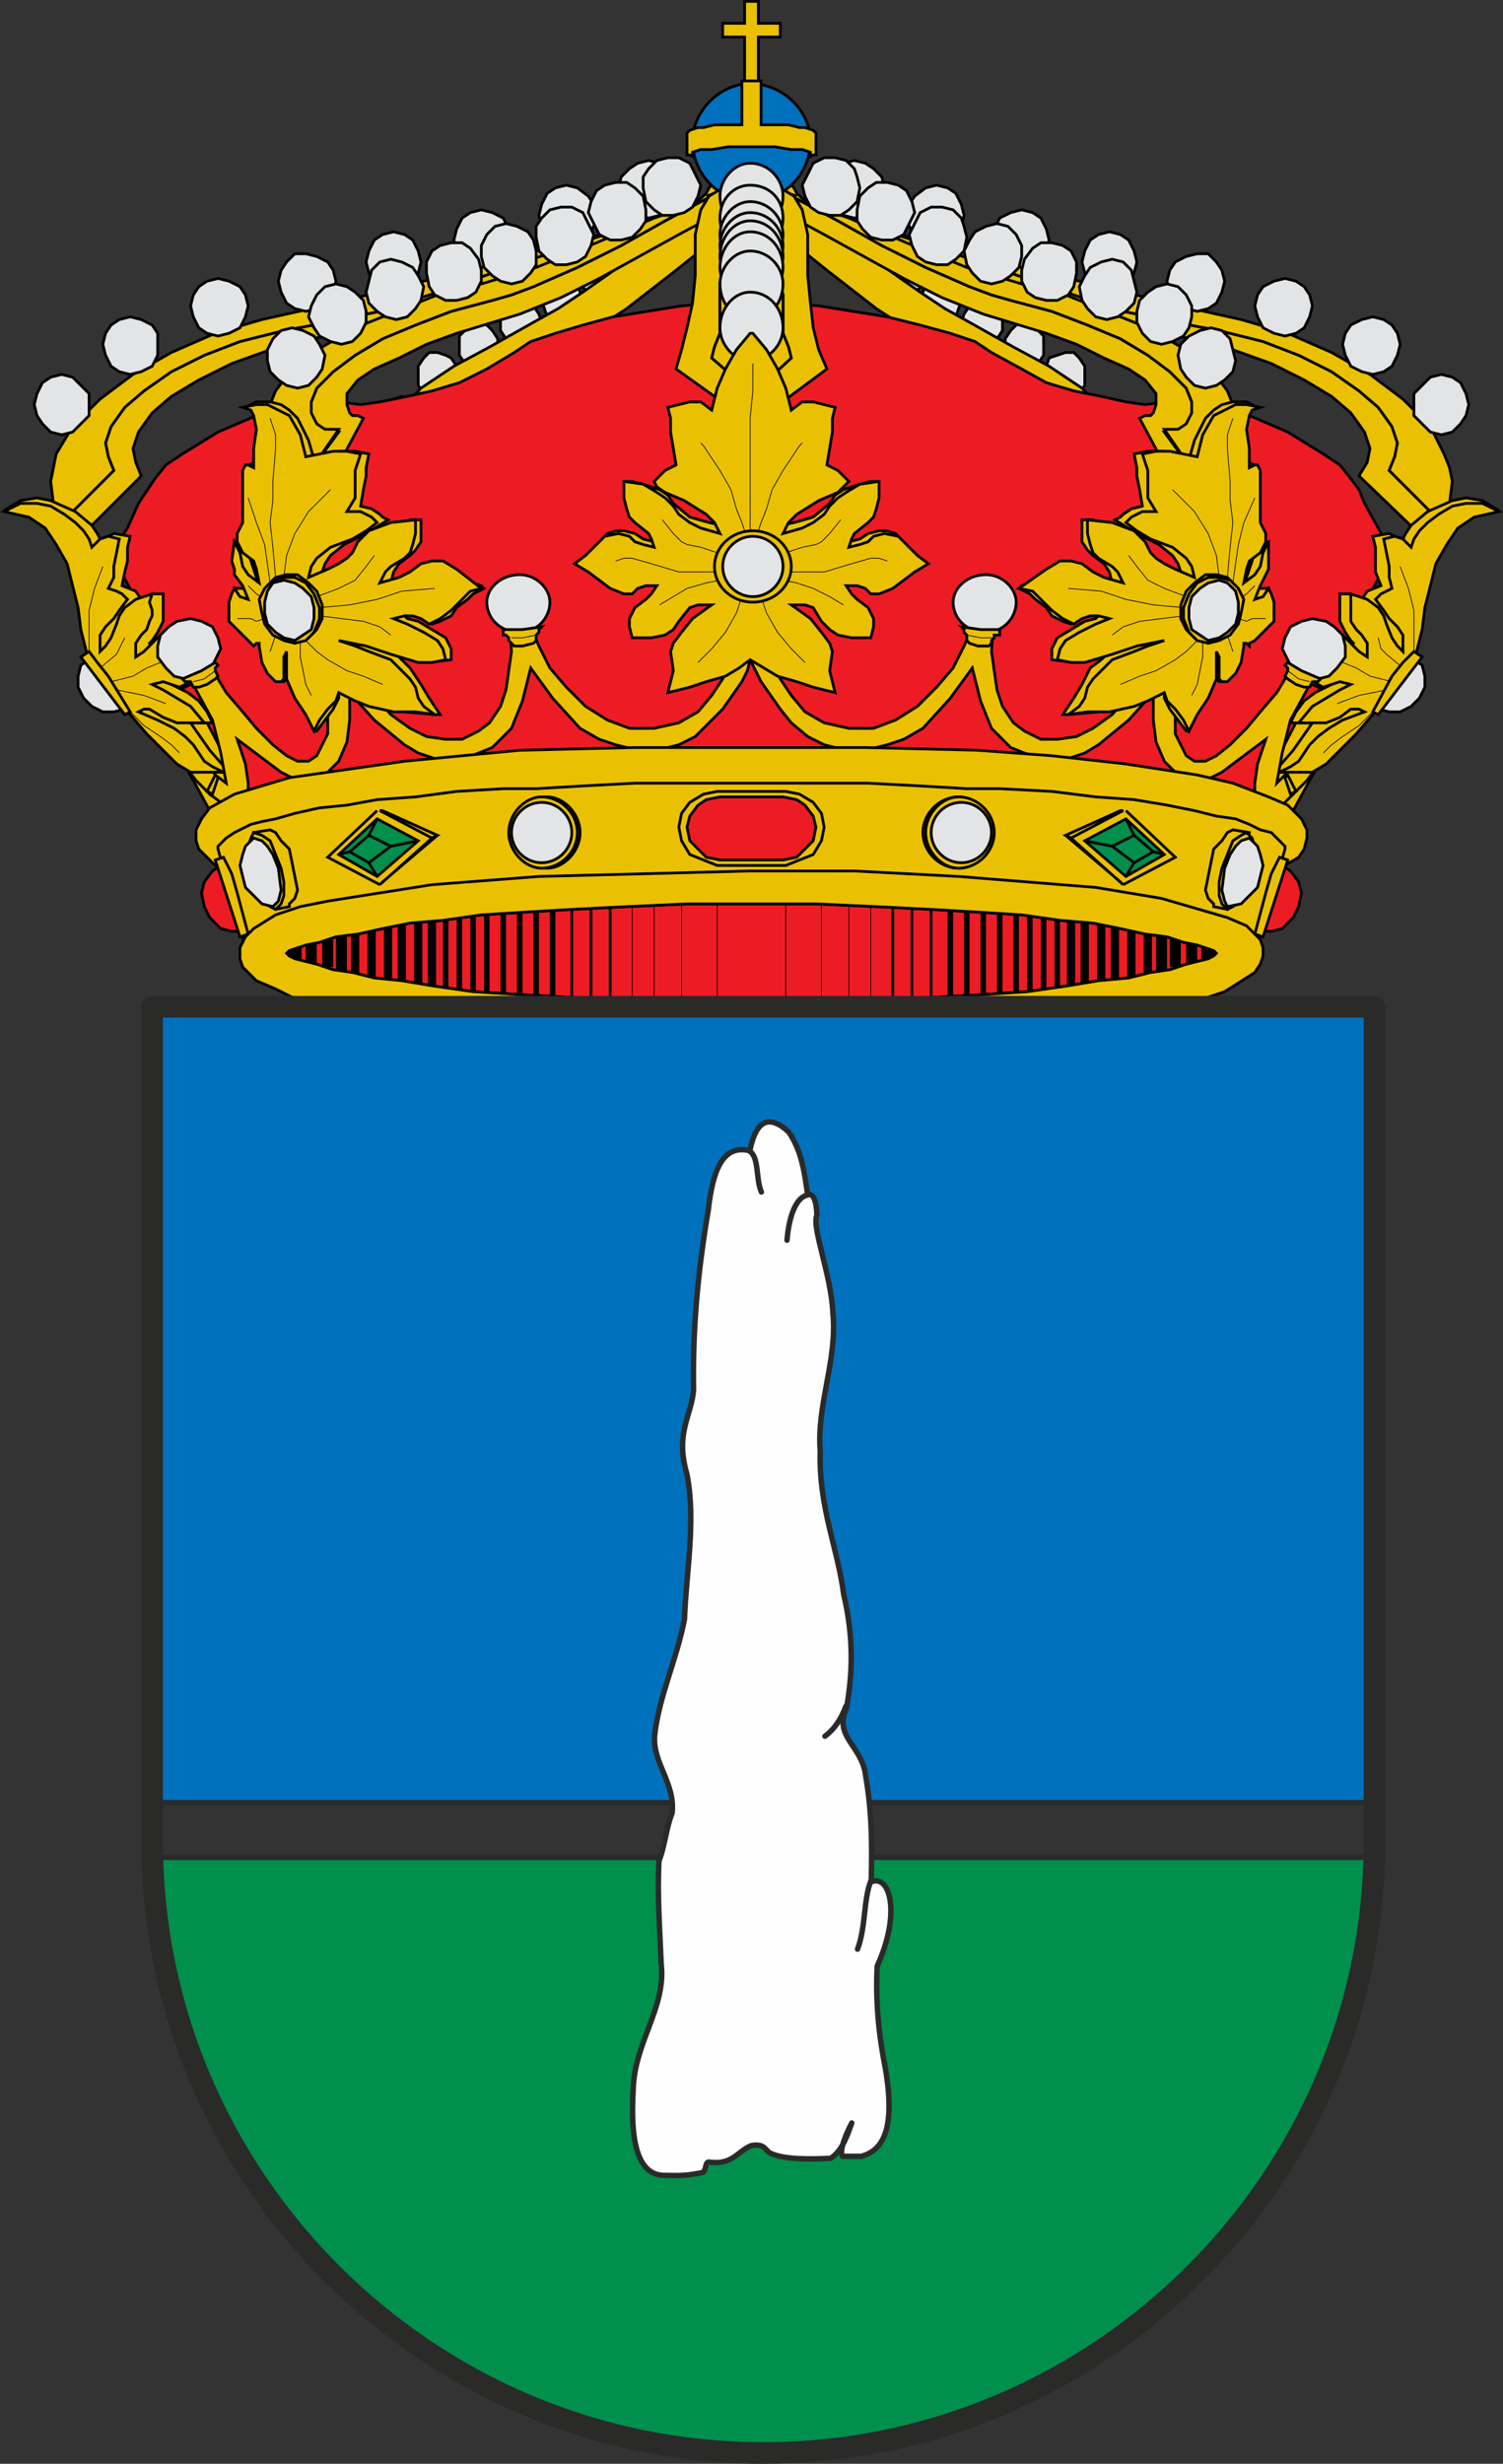 <?xml version="1.0" encoding="UTF-8" standalone="no"?>
<svg
   xmlns:dc="http://purl.org/dc/elements/1.1/"
   xmlns:cc="http://creativecommons.org/ns#"
   xmlns:rdf="http://www.w3.org/1999/02/22-rdf-syntax-ns#"
   xmlns:svg="http://www.w3.org/2000/svg"
   xmlns="http://www.w3.org/2000/svg"
   xmlns:sodipodi="http://sodipodi.sourceforge.net/DTD/sodipodi-0.dtd"
   xmlns:inkscape="http://www.inkscape.org/namespaces/inkscape"
   inkscape:version="1.0 (4035a4fb49, 2020-05-01)"
   sodipodi:docname="Moraña.svg"
   id="svg17508"
   version="1.1"
   viewBox="0 0 166.353 272.663"
   style="clip-rule:evenodd;fill-rule:evenodd;image-rendering:optimizeQuality;shape-rendering:geometricPrecision;text-rendering:geometricPrecision"
   height="272.663mm"
   width="166.353mm"
   xml:space="preserve"><rect x="0" y="0" width="166.353" height="272.663" fill="#333333" stroke="none"/><sodipodi:namedview
   inkscape:current-layer="svg17508"
   inkscape:window-maximized="0"
   inkscape:window-y="0"
   inkscape:window-x="0"
   inkscape:cy="525.77972"
   inkscape:cx="322.89772"
   inkscape:zoom="0.49085999"
   showgrid="false"
   id="namedview17510"
   inkscape:window-height="480"
   inkscape:window-width="803"
   inkscape:pageshadow="2"
   inkscape:pageopacity="0"
   guidetolerance="10"
   gridtolerance="10"
   objecttolerance="10"
   borderopacity="1"
   bordercolor="#666666"
   pagecolor="#ffffff" />
 <defs
   id="defs17245">
  <style
   id="style17243"
   type="text/css">
   <![CDATA[
    .str7 {stroke:#2A2A29;stroke-width:0.6;stroke-linecap:round;stroke-linejoin:round}
    .str2 {stroke:black;stroke-width:0.081}
    .str1 {stroke:black;stroke-width:0.303}
    .str0 {stroke:#010101;stroke-width:0.303}
    .str3 {stroke:black;stroke-width:0.607}
    .str4 {stroke:black;stroke-width:0.911}
    .str5 {stroke:black;stroke-width:1.214}
    .str6 {stroke:black;stroke-width:1.518}
    .str8 {stroke:#2A2A29;stroke-width:2.391;stroke-linecap:round;stroke-linejoin:round}
    .fil5 {fill:none}
    .fil9 {fill:#FEFEFE}
    .fil4 {fill:#0071BC}
    .fil7 {fill:#008F4C}
    .fil1 {fill:#E3E4E5}
    .fil2 {fill:#EAC102}
    .fil8 {fill:#ED1C24}
    .fil6 {fill:#E3E4E5;fill-rule:nonzero}
    .fil0 {fill:#EAC102;fill-rule:nonzero}
    .fil3 {fill:#ED1C24;fill-rule:nonzero}
   ]]>
  </style>
 </defs>
 <g
   transform="translate(-19.567,-9.387)"
   id="Capa_x0020_1">
  <g
   id="_178370264">
   <g
   id="g17494">
    <polygon
   points="27.91,69.345 35.196,62.059 34.589,60.541 34.285,59.023 34.892,57.202 36.41,55.077 38.535,53.255 41.571,51.434 45.214,49.612 49.464,48.094 54.018,46.88 58.875,45.969 64.643,44.755 70.715,42.933 77.09,40.808 83.465,38.683 89.537,36.558 95.001,35.04 97.43,34.736 99.859,34.433 101.68,34.433 103.198,34.736 100.466,30.486 99.251,30.486 97.734,31.094 94.394,32.611 90.751,34.129 87.412,35.04 81.947,36.862 74.965,39.29 67.983,41.719 61.608,43.844 58.572,44.451 55.839,45.058 50.982,45.969 46.125,47.183 42.178,48.701 38.535,50.523 35.499,52.648 33.374,54.469 31.857,56.594 31.553,57.505 31.249,58.416 31.553,59.934 32.16,61.452 26.088,67.523 26.999,68.434 "
   class="fil0 str0"
   id="_177639688" />
    <polygon
   points="31.553,59.934 31.249,58.416 31.553,57.505 31.857,56.594 33.374,54.469 35.499,52.648 38.535,50.523 42.178,48.701 46.125,47.183 50.982,45.969 55.839,45.058 58.572,44.451 61.608,43.844 67.983,41.719 74.965,39.29 81.947,36.862 87.412,35.04 78.912,37.165 70.108,39.594 61.608,41.719 57.661,42.63 54.018,43.54 48.553,44.755 43.393,46.273 38.535,48.398 34.285,50.826 30.642,53.559 27.606,56.594 25.785,59.63 25.481,61.148 25.178,62.666 25.481,65.095 25.785,66.309 26.088,67.523 32.16,61.452 "
   class="fil0 str0"
   id="_177644896" />
    <polygon
   points="93.484,32.611 92.573,33.219 91.359,33.522 90.144,33.219 89.233,32.611 88.323,31.397 88.019,30.183 88.323,28.968 89.233,28.058 90.144,27.451 91.359,27.147 92.573,27.451 93.484,28.058 94.091,28.968 94.394,30.183 94.091,31.397 "
   class="fil1 str1"
   id="_177647416" />
    <polygon
   points="84.68,35.344 83.465,36.254 82.251,36.558 81.037,36.254 80.126,35.344 79.519,34.433 79.215,33.219 79.519,32.004 80.126,30.79 81.037,30.183 82.251,29.879 83.465,30.183 84.68,31.094 85.287,32.004 85.59,33.219 85.287,34.433 "
   class="fil1 str1"
   id="_177646984" />
    <polygon
   points="75.269,38.076 74.054,38.683 72.84,38.987 71.626,38.683 70.715,38.076 70.108,37.165 69.804,35.951 70.108,34.736 70.715,33.522 71.626,32.915 72.84,32.611 74.054,32.915 75.269,33.522 75.876,34.736 76.179,35.951 75.876,37.165 "
   class="fil1 str1"
   id="_177646696" />
    <polygon
   points="65.251,40.505 64.34,41.112 63.125,41.415 61.911,41.112 61,40.505 60.393,39.594 60.09,38.38 60.393,37.165 61,35.951 61.911,35.344 63.125,35.04 64.34,35.344 65.251,35.951 65.858,37.165 66.161,38.38 65.858,39.594 "
   class="fil1 str1"
   id="_177648280" />
    <polygon
   points="55.839,42.933 54.625,43.54 53.411,43.844 52.197,43.54 51.286,42.933 50.679,41.719 50.375,40.505 50.679,39.29 51.286,38.38 52.197,37.469 53.411,37.469 54.625,37.772 55.839,38.38 56.447,39.29 56.75,40.505 56.447,41.719 "
   class="fil1 str1"
   id="_177644320" />
    <polygon
   points="46.125,45.666 44.91,46.273 43.696,46.576 42.482,46.273 41.571,45.666 40.964,44.451 40.66,43.237 40.964,42.023 41.571,41.112 42.482,40.505 43.696,40.201 44.91,40.505 46.125,41.112 46.732,42.023 47.035,43.237 46.732,44.451 "
   class="fil1 str1"
   id="_177644608" />
    <polygon
   points="36.41,49.916 35.196,50.523 33.981,50.826 32.767,50.523 31.857,49.916 31.249,48.701 30.946,47.487 31.249,46.273 31.857,45.362 32.767,44.755 33.981,44.451 35.196,44.755 36.41,45.362 37.017,46.273 37.017,47.487 37.017,48.701 "
   class="fil1 str1"
   id="_177645688" />
    <polygon
   points="28.517,56.291 27.606,57.202 26.392,57.505 25.178,57.202 24.267,56.291 23.66,55.38 23.356,54.166 23.66,52.952 24.267,51.737 25.178,51.13 26.392,50.826 27.606,51.13 28.517,52.041 29.428,52.952 29.428,54.166 29.428,55.38 "
   class="fil1 str1"
   id="_177644680" />
    <polygon
   points="177.576,69.345 169.986,62.059 170.897,60.541 171.2,59.023 170.593,57.202 169.075,55.077 166.95,53.255 163.914,51.434 160.271,49.612 156.021,48.094 151.468,46.88 146.61,45.969 140.842,44.755 134.771,42.933 128.395,40.808 122.02,38.683 115.949,36.558 110.484,35.04 108.055,34.736 105.627,34.433 103.805,34.433 102.287,34.736 105.02,30.486 106.234,30.486 107.752,31.094 111.091,32.611 114.734,34.129 117.77,35.04 123.538,36.862 130.521,39.29 137.503,41.719 143.878,43.844 146.914,44.451 149.646,45.058 154.503,45.969 159.361,47.183 163.307,48.701 166.95,50.523 169.986,52.648 172.111,54.469 173.629,56.594 173.933,57.505 174.236,58.416 173.933,59.934 173.325,61.452 179.397,67.523 178.486,68.434 "
   class="fil0 str0"
   id="_177644104" />
    <polygon
   points="173.933,59.934 174.236,58.416 173.933,57.505 173.629,56.594 172.111,54.469 169.986,52.648 166.95,50.523 163.307,48.701 159.361,47.183 154.503,45.969 149.646,45.058 146.914,44.451 143.878,43.844 137.503,41.719 130.521,39.29 123.538,36.862 117.77,35.04 126.574,37.165 135.378,39.594 143.878,41.719 147.825,42.63 151.468,43.54 156.932,44.755 162.093,46.273 166.95,48.398 171.2,50.826 174.843,53.559 177.879,56.594 179.397,59.63 180.004,61.148 180.308,62.666 180.004,65.095 179.701,66.309 179.397,67.523 173.325,61.452 "
   class="fil0 str0"
   id="_177643240" />
    <polygon
   points="112.002,32.611 112.913,33.219 114.127,33.522 115.341,33.219 116.252,32.611 117.163,31.397 117.467,30.183 117.163,28.968 116.252,28.058 115.341,27.451 114.127,27.147 112.913,27.451 112.002,28.058 111.395,28.968 111.091,30.183 111.395,31.397 "
   class="fil1 str1"
   id="_177641656" />
    <polygon
   points="120.806,35.344 122.02,36.254 123.235,36.558 124.449,36.254 125.36,35.344 125.967,34.433 126.27,33.219 125.967,32.004 125.36,30.79 124.449,30.183 123.235,29.879 122.02,30.183 120.806,31.094 120.199,32.004 119.895,33.219 120.199,34.433 "
   class="fil1 str1"
   id="_177645112" />
    <polygon
   points="130.217,38.076 131.431,38.683 132.646,38.987 133.86,38.683 134.771,38.076 135.378,37.165 135.681,35.951 135.378,34.736 134.771,33.522 133.86,32.915 132.646,32.611 131.431,32.915 130.217,33.522 129.61,34.736 129.306,35.951 129.61,37.165 "
   class="fil1 str1"
   id="_177644464" />
    <polygon
   points="140.235,40.505 141.146,41.112 142.36,41.415 143.575,41.112 144.485,40.505 145.092,39.594 145.396,38.38 145.092,37.165 144.485,35.951 143.575,35.344 142.36,35.04 141.146,35.344 140.235,35.951 139.628,37.165 139.324,38.38 139.628,39.594 "
   class="fil1 str1"
   id="_177650440" />
    <polygon
   points="149.646,42.933 150.86,43.54 152.075,43.844 153.289,43.54 154.2,42.933 154.807,41.719 155.111,40.505 154.807,39.29 154.2,38.38 153.289,37.469 152.075,37.469 150.86,37.772 149.646,38.38 149.039,39.29 148.735,40.505 149.039,41.719 "
   class="fil1 str1"
   id="_177641080" />
    <polygon
   points="159.361,45.666 160.575,46.273 161.789,46.576 163.004,46.273 163.914,45.666 164.522,44.451 164.825,43.237 164.522,42.023 163.914,41.112 163.004,40.505 161.789,40.201 160.575,40.505 159.361,41.112 158.754,42.023 158.45,43.237 158.754,44.451 "
   class="fil1 str1"
   id="_177649504" />
    <polygon
   points="169.075,49.916 170.29,50.523 171.504,50.826 172.718,50.523 173.629,49.916 174.236,48.701 174.54,47.487 174.236,46.273 173.629,45.362 172.718,44.755 171.504,44.451 170.29,44.755 169.075,45.362 168.468,46.273 168.165,47.487 168.468,48.701 "
   class="fil1 str1"
   id="_177640408" />
    <polygon
   points="176.968,56.291 177.879,57.202 179.094,57.505 180.308,57.202 181.219,56.291 181.826,55.38 182.129,54.166 181.826,52.952 181.219,51.737 180.308,51.13 179.094,50.826 177.879,51.13 176.968,52.041 176.058,52.952 176.058,54.166 176.058,55.38 "
   class="fil1 str1"
   id="_177639832" />
    <polygon
   points="93.484,32.004 92.876,32.915 92.573,33.826 92.876,35.04 93.484,35.951 94.091,36.558 95.001,36.558 95.912,36.558 96.519,35.951 97.126,35.04 97.126,34.129 97.126,32.915 96.519,32.004 95.912,31.397 95.001,31.397 94.091,31.397 "
   class="fil1 str1"
   id="_177640096" />
    <polygon
   points="89.233,35.344 88.626,35.951 88.626,37.165 88.626,38.076 89.233,38.987 89.841,39.594 90.751,39.898 91.662,39.594 92.269,38.987 92.876,38.076 92.876,37.165 92.876,35.951 92.269,35.344 91.662,34.736 90.751,34.433 89.841,34.736 "
   class="fil1 str1"
   id="_177643144" />
    <polygon
   points="84.68,38.38 84.073,38.987 84.073,40.201 84.073,41.112 84.68,42.023 85.287,42.63 86.198,42.933 87.108,42.63 87.715,42.023 88.323,41.112 88.323,40.201 88.323,39.29 87.715,38.38 87.108,37.772 86.198,37.469 85.287,37.772 "
   class="fil1 str1"
   id="_177640672" />
    <polygon
   points="80.126,40.808 79.822,41.415 79.519,42.63 79.822,43.54 80.126,44.451 80.733,45.058 81.644,45.362 82.555,45.058 83.465,44.451 83.769,43.844 84.073,42.63 83.769,41.719 83.465,40.808 82.555,40.201 81.644,39.898 81.037,40.201 "
   class="fil1 str1"
   id="_177641056" />
    <polygon
   points="75.572,43.237 74.965,43.844 74.965,45.058 74.965,45.969 75.572,46.88 76.179,47.487 77.09,47.791 78.001,47.487 78.608,46.88 79.215,46.273 79.519,45.058 79.215,44.148 78.608,43.237 78.001,42.63 77.09,42.326 76.179,42.63 "
   class="fil1 str1"
   id="_177641320" />
    <polygon
   points="71.019,45.969 70.411,46.576 70.411,47.791 70.411,48.701 71.019,49.612 71.626,50.219 72.536,50.523 73.447,50.219 74.054,49.612 74.661,48.701 74.661,47.791 74.661,46.88 74.054,45.969 73.447,45.362 72.536,45.058 71.626,45.362 "
   class="fil1 str1"
   id="_177641704" />
    <polygon
   points="66.465,49.005 65.858,49.916 65.858,50.826 65.858,52.041 66.465,52.952 67.072,53.559 67.983,53.559 68.893,53.559 69.501,52.952 70.108,52.041 70.411,51.13 70.108,49.916 69.501,49.005 68.893,48.701 67.983,48.398 67.072,48.398 "
   class="fil1 str1"
   id="_177641968" />
    <polygon
   points="62.518,54.166 61.911,54.773 61.911,55.987 61.911,56.898 62.518,57.809 63.125,58.416 64.036,58.719 64.947,58.416 65.554,57.809 66.161,56.898 66.161,55.987 66.161,55.077 65.554,54.166 64.947,53.559 64.036,53.255 63.125,53.559 "
   class="fil1 str1"
   id="_177642352" />
    <polygon
   points="98.037,30.183 97.734,30.79 94.091,34.129 90.448,37.165 87.108,39.594 84.073,41.719 81.34,43.54 78.608,45.058 73.751,47.791 69.804,49.916 66.161,52.344 63.429,55.38 62.215,57.202 61,59.63 61.608,61.148 62.215,62.666 62.215,66.916 62.215,71.47 62.822,74.202 63.429,76.934 65.858,77.238 65.858,72.988 65.858,68.738 66.768,65.095 67.679,63.577 68.893,62.059 70.108,58.416 72.233,55.38 75.572,52.344 79.215,49.916 83.769,46.88 88.93,43.54 94.394,39.29 97.43,36.862 100.466,34.129 100.466,29.272 98.644,29.576 "
   class="fil2 str1"
   id="_177642616" />
    <polygon
   points="112.002,32.004 112.609,32.915 112.913,33.826 112.609,35.04 112.002,35.951 111.395,36.558 110.484,36.558 109.573,36.558 108.966,35.951 108.359,35.04 108.359,34.129 108.359,32.915 108.966,32.004 109.573,31.397 110.484,31.397 111.395,31.397 "
   class="fil1 str1"
   id="_177643000" />
    <polygon
   points="116.252,35.344 116.859,35.951 116.859,37.165 116.859,38.076 116.252,38.987 115.645,39.594 114.734,39.898 113.823,39.594 113.216,38.987 112.609,38.076 112.609,37.165 112.609,35.951 113.216,35.344 113.823,34.736 114.734,34.433 115.645,34.736 "
   class="fil1 str1"
   id="_177643360" />
    <polygon
   points="120.806,38.38 121.413,38.987 121.413,40.201 121.413,41.112 120.806,42.023 120.199,42.63 119.288,42.933 118.377,42.63 117.77,42.023 117.163,41.112 116.859,40.201 117.163,39.29 117.77,38.38 118.377,37.772 119.288,37.469 120.199,37.772 "
   class="fil1 str1"
   id="_177643576" />
    <polygon
   points="125.36,40.808 125.663,41.415 125.967,42.63 125.663,43.54 125.36,44.451 124.752,45.058 123.842,45.362 122.931,45.058 122.02,44.451 121.717,43.844 121.413,42.63 121.717,41.719 122.02,40.808 122.931,40.201 123.842,39.898 124.449,40.201 "
   class="fil1 str1"
   id="_177643840" />
    <polygon
   points="129.913,43.237 130.521,43.844 130.521,45.058 130.521,45.969 129.913,46.88 129.306,47.487 128.395,47.791 127.485,47.487 126.877,46.88 126.27,46.273 125.967,45.058 126.27,44.148 126.877,43.237 127.485,42.63 128.395,42.326 129.306,42.63 "
   class="fil1 str1"
   id="_177644224" />
    <polygon
   points="134.467,45.969 135.074,46.576 135.074,47.791 135.074,48.701 134.467,49.612 133.86,50.219 132.949,50.523 132.038,50.219 131.431,49.612 130.824,48.701 130.824,47.791 130.824,46.88 131.431,45.969 132.038,45.362 132.949,45.058 133.86,45.362 "
   class="fil1 str1"
   id="_177644488" />
    <polygon
   points="139.021,49.005 139.628,49.916 139.628,50.826 139.628,52.041 139.021,52.952 138.414,53.559 137.503,53.559 136.592,53.559 135.985,52.952 135.378,52.041 135.074,51.13 135.378,49.916 135.681,49.005 136.592,48.701 137.503,48.398 138.414,48.398 "
   class="fil1 str1"
   id="_177644872" />
    <polygon
   points="142.967,54.166 143.575,54.773 143.575,55.987 143.575,56.898 142.967,57.809 142.36,58.416 141.449,58.719 140.539,58.416 139.931,57.809 139.324,56.898 139.324,55.987 139.324,55.077 139.931,54.166 140.539,53.559 141.449,53.255 142.36,53.559 "
   class="fil1 str1"
   id="_177645136" />
    <polygon
   points="107.448,30.183 107.752,30.79 111.395,34.129 115.038,37.165 118.377,39.594 121.413,41.719 124.145,43.54 126.877,45.058 131.735,47.791 135.681,49.916 139.324,52.344 142.057,55.38 143.271,57.202 144.485,59.63 143.878,61.148 143.271,62.666 143.271,66.916 142.967,71.47 142.664,74.202 142.057,76.934 139.628,77.238 139.628,72.988 139.628,68.738 138.717,65.095 137.806,63.577 136.592,62.059 135.378,58.416 133.253,55.38 129.913,52.344 126.27,49.916 121.717,46.88 116.556,43.54 111.091,39.29 108.055,36.862 105.02,34.129 105.02,29.272 106.841,29.576 "
   class="fil2 str1"
   id="_177645520" />
    <polygon
   points="110.18,43.237 117.77,44.451 121.413,45.362 124.752,46.273 127.485,47.183 129.306,48.398 132.646,50.219 135.378,51.737 138.414,52.648 141.449,53.255 144.182,53.862 146.307,54.166 148.735,53.862 150.86,53.862 154.2,54.166 157.843,55.38 162.093,57.202 166.039,59.63 167.861,60.845 169.075,62.362 169.986,63.577 170.593,65.095 172.111,67.827 173.629,70.559 154.2,107.293 51.286,107.293 31.857,70.559 33.678,67.827 34.892,65.095 36.714,62.362 37.928,60.845 39.75,59.63 43.696,57.202 47.946,55.38 51.589,54.166 54.625,53.862 57.054,53.862 59.482,54.166 61.608,53.862 64.643,53.255 67.376,52.648 70.411,51.737 73.447,50.219 76.483,48.398 78.305,47.183 81.037,46.273 84.073,45.362 87.412,44.451 95.001,43.237 102.591,42.63 106.234,42.933 "
   class="fil3 str1"
   id="_177645784" />
    <path
   d="m 109.27,25.022 c 0,3.643 -3.036,6.679 -6.679,6.679 -3.339,0 -6.375,-3.036 -6.375,-6.679 0,-3.339 3.036,-6.375 6.375,-6.375 3.643,0 6.679,3.036 6.679,6.375 z"
   class="fil4 str1"
   id="_177646168" />
    <polygon
   points="99.555,11.968 99.555,13.486 101.984,13.486 101.984,18.95 103.502,18.95 103.502,13.486 105.93,13.486 105.93,11.968 103.502,11.968 103.502,9.539 101.984,9.539 101.984,11.968 "
   class="fil2 str1"
   id="_177646432" />
    <polygon
   points="99.859,23.2 98.644,23.2 97.43,23.504 96.823,23.504 95.912,23.808 95.609,24.111 95.609,24.111 95.609,26.54 95.609,26.54 95.609,26.54 95.912,26.54 96.519,26.843 96.216,26.54 96.216,26.236 97.126,25.933 98.341,25.933 100.162,25.629 102.591,25.629 105.323,25.629 107.145,25.933 108.359,25.933 109.27,26.236 109.27,26.54 108.966,26.843 109.573,26.54 109.877,26.54 109.877,26.54 109.877,26.54 109.877,24.111 109.877,24.111 109.877,24.111 109.573,23.808 108.663,23.504 108.055,23.504 106.841,23.2 105.627,23.2 103.805,23.2 103.805,18.343 101.68,18.343 101.68,23.2 "
   class="fil2 str1"
   id="_177646816" />
    <polygon
   points="154.2,61.755 153.593,62.666 152.682,63.273 152.075,63.577 151.164,63.88 150.253,64.184 145.7,55.684 146.307,55.38 146.914,55.38 147.217,55.077 147.521,54.166 147.521,52.952 146.307,51.434 144.485,50.219 141.753,49.005 138.717,47.487 135.378,46.273 128.395,44.148 123.842,42.326 119.592,40.201 110.788,35.344 106.841,33.219 103.198,31.701 100.162,30.79 98.948,30.79 97.734,31.094 99.555,30.486 101.68,30.183 104.412,30.486 107.448,31.397 107.752,31.397 112.305,33.826 117.163,36.558 122.02,38.987 126.877,41.112 129.306,42.023 131.431,42.63 135.985,43.844 139.931,45.362 143.575,46.88 146.61,48.701 149.039,50.523 150.86,52.344 151.468,53.862 151.468,54.773 151.468,55.38 150.86,56.291 150.86,56.898 150.253,57.202 149.646,57.202 148.432,57.202 151.771,61.755 153.593,60.845 155.111,59.327 155.414,58.719 154.807,60.845 "
   class="fil0 str0"
   id="_177647080" />
    <polygon
   points="153.593,60.845 151.771,61.755 148.432,56.898 149.95,56.898 150.86,56.291 151.468,55.077 151.468,53.862 150.86,52.344 149.039,50.523 146.61,48.701 143.575,46.88 139.931,45.362 135.985,43.844 131.431,42.63 129.306,42.023 126.877,41.112 122.02,38.987 117.163,36.558 112.305,33.826 107.752,31.397 107.448,31.397 113.52,33.522 119.895,36.254 126.574,38.987 132.646,40.808 137.503,42.023 142.057,43.844 146.61,45.666 150.253,47.791 153.593,50.219 154.503,51.434 155.414,52.648 156.021,54.166 156.325,55.684 156.021,57.202 155.414,58.719 155.111,59.327 "
   class="fil0 str0"
   id="_177647464" />
    <polygon
   points="109.27,32.308 110.18,32.915 111.395,33.219 112.609,33.219 113.52,32.611 114.431,31.701 114.734,30.183 114.431,28.968 114.127,28.058 113.216,27.147 112.002,26.843 110.788,26.843 109.573,27.451 108.966,28.665 108.359,29.879 108.663,31.094 "
   class="fil1 str1"
   id="_177647728" />
    <polygon
   points="139.931,43.54 140.842,44.451 142.057,44.755 143.271,44.451 144.182,43.844 145.092,42.933 145.396,41.719 145.092,40.505 144.789,39.29 143.878,38.38 142.664,38.076 141.449,38.38 140.235,38.987 139.628,39.898 139.021,41.112 139.324,42.63 "
   class="fil1 str1"
   id="_177648112" />
    <polygon
   points="146.003,46.273 146.914,47.183 148.128,47.487 149.343,47.183 150.557,46.576 151.164,45.666 151.468,44.451 151.468,43.237 150.86,42.023 149.95,41.112 148.735,40.808 147.521,41.112 146.61,41.719 145.7,42.63 145.396,43.844 145.396,45.058 "
   class="fil1 str1"
   id="_177648376" />
    <polygon
   points="150.86,51.13 151.771,52.041 152.985,52.344 154.2,52.041 155.111,51.434 156.021,50.523 156.325,49.308 156.021,48.094 155.718,46.88 154.807,45.969 153.593,45.666 152.378,45.969 151.164,46.576 150.253,47.487 149.95,48.701 150.253,50.219 "
   class="fil1 str1"
   id="_177648760" />
    <polygon
   points="115.038,34.736 115.949,35.647 117.163,35.951 118.377,35.951 119.592,35.344 120.199,34.129 120.806,32.915 120.502,31.701 119.895,30.486 118.984,29.879 117.77,29.576 116.556,29.576 115.645,30.183 114.734,31.094 114.431,32.611 114.431,33.826 "
   class="fil1 str1"
   id="_177649024" />
    <polygon
   points="121.109,37.772 122.02,38.38 123.235,38.683 124.449,38.683 125.36,38.076 126.27,37.165 126.574,35.647 126.27,34.433 125.967,33.522 125.056,32.611 123.842,32.308 122.627,32.308 121.413,32.915 120.806,34.129 120.199,35.344 120.502,36.558 "
   class="fil1 str1"
   id="_177649408" />
    <polygon
   points="127.181,39.594 128.092,40.505 129.306,40.808 130.521,40.505 131.431,39.898 132.342,38.987 132.646,37.772 132.646,36.558 132.038,35.344 131.128,34.433 129.913,34.129 128.699,34.433 127.485,35.04 126.877,35.951 126.27,37.165 126.574,38.683 "
   class="fil1 str1"
   id="_177649672" />
    <polygon
   points="133.253,41.719 134.163,42.326 135.378,42.63 136.592,42.63 137.806,42.023 138.414,41.112 138.717,39.594 138.717,38.38 138.11,37.165 137.199,36.558 135.985,36.254 134.771,36.254 133.86,36.862 132.949,38.076 132.646,39.29 132.646,40.505 "
   class="fil1 str1"
   id="_177650056" />
    <polygon
   points="51.286,61.755 51.893,62.666 52.804,63.273 53.411,63.577 54.322,63.88 55.232,64.184 59.786,55.684 59.179,55.38 58.572,55.38 58.268,55.077 57.965,54.166 57.965,52.952 59.179,51.434 61,50.219 63.733,49.005 66.768,47.487 70.108,46.273 77.09,44.148 81.644,42.326 85.894,40.201 94.698,35.344 98.644,33.219 102.287,31.701 105.323,30.79 106.537,30.79 107.752,31.094 105.93,30.486 103.805,30.183 101.073,30.486 98.037,31.397 97.734,31.397 93.18,33.826 88.323,36.558 83.465,38.987 78.608,41.112 76.179,42.023 74.054,42.63 69.501,43.844 65.554,45.362 61.911,46.88 58.875,48.701 56.447,50.523 54.625,52.344 54.018,53.862 54.018,55.38 54.625,56.291 54.625,56.898 55.232,57.202 55.839,57.202 57.054,57.202 53.714,61.755 51.589,60.845 50.375,59.327 50.071,58.719 50.679,60.845 "
   class="fil0 str0"
   id="_177650320" />
    <polygon
   points="51.589,60.845 53.714,61.755 57.054,56.898 55.536,56.898 54.625,56.291 54.018,55.077 54.018,53.862 54.625,52.344 56.447,50.523 58.875,48.701 61.911,46.88 65.554,45.362 69.501,43.844 74.054,42.63 76.179,42.023 78.608,41.112 83.465,38.987 88.323,36.558 93.18,33.826 97.734,31.397 98.037,31.397 91.966,33.522 85.59,36.254 78.912,38.987 72.84,40.808 67.983,42.023 63.429,43.844 58.875,45.666 55.232,47.791 51.893,50.219 50.982,51.434 50.071,52.648 49.464,54.166 49.161,55.684 49.464,57.202 50.071,58.719 50.375,59.327 "
   class="fil0 str0"
   id="_177650608" />
    <polygon
   points="96.216,32.308 95.305,32.915 94.091,33.219 92.876,33.219 91.966,32.611 91.055,31.701 90.751,30.183 90.751,28.968 91.359,28.058 92.269,27.147 93.484,26.843 94.698,26.843 95.912,27.451 96.519,28.665 97.126,29.879 96.823,31.094 "
   class="fil1 str1"
   id="_177651064" />
    <polygon
   points="65.554,43.54 64.643,44.451 63.429,44.755 62.215,44.451 61.304,43.844 60.393,42.933 60.09,41.719 60.393,40.505 60.697,39.29 61.608,38.38 62.822,38.076 64.036,38.38 65.251,38.987 65.858,39.898 66.465,41.112 66.161,42.63 "
   class="fil1 str1"
   id="_177651328" />
    <polygon
   points="59.482,46.273 58.572,47.183 57.357,47.487 56.143,47.183 54.929,46.576 54.322,45.666 53.714,44.451 54.018,43.237 54.625,42.023 55.536,41.112 56.75,40.808 57.965,41.112 58.875,41.719 59.786,42.63 60.09,43.844 60.09,45.058 "
   class="fil1 str1"
   id="_177652096" />
    <polygon
   points="54.625,51.13 53.714,52.041 52.5,52.344 51.286,52.041 50.375,51.434 49.464,50.523 49.161,49.308 49.161,48.094 49.768,46.88 50.679,45.969 51.893,45.666 53.107,45.969 54.322,46.576 54.929,47.487 55.536,48.701 55.232,50.219 "
   class="fil1 str1"
   id="_177652696" />
    <polygon
   points="90.448,34.736 89.537,35.647 88.323,35.951 87.108,35.951 85.894,35.344 85.287,34.129 84.68,32.915 84.983,31.701 85.59,30.486 86.501,29.879 87.715,29.576 88.93,29.576 89.841,30.183 90.751,31.094 91.055,32.611 91.055,33.826 "
   class="fil1 str1"
   id="_177650656" />
    <polygon
   points="84.376,37.772 83.465,38.38 82.251,38.683 81.037,38.683 80.126,38.076 79.215,37.165 78.912,35.647 78.912,34.433 79.519,33.522 80.43,32.611 81.644,32.308 82.858,32.308 84.073,32.915 84.68,34.129 85.287,35.344 84.983,36.558 "
   class="fil1 str1"
   id="_177649792" />
    <polygon
   points="78.305,39.594 77.394,40.505 76.179,40.808 74.965,40.505 74.054,39.898 73.144,38.987 72.84,37.772 72.84,36.558 73.447,35.344 74.358,34.433 75.572,34.129 76.787,34.433 78.001,35.04 78.608,35.951 78.912,37.165 78.912,38.683 "
   class="fil1 str1"
   id="_177649432" />
    <polygon
   points="72.233,41.719 71.322,42.326 70.108,42.63 68.893,42.63 67.679,42.023 67.072,41.112 66.768,39.594 66.768,38.38 67.376,37.165 68.286,36.558 69.501,36.254 70.715,36.254 71.626,36.862 72.536,38.076 72.84,39.29 72.84,40.505 "
   class="fil1 str1"
   id="_177642016" />
    <polygon
   points="97.126,32.611 96.519,35.344 96.519,38.38 96.519,38.987 96.519,39.898 96.216,42.933 95.609,45.666 95.001,48.094 94.394,50.219 102.895,56.291 111.091,50.219 110.18,48.094 109.573,45.666 109.27,42.933 108.966,39.898 108.966,38.987 108.966,38.38 108.966,35.344 108.359,32.611 107.448,31.094 105.93,30.183 105.93,32.308 105.93,32.915 105.93,33.219 105.93,34.433 105.93,35.951 105.93,37.469 105.93,39.29 105.93,40.808 106.234,42.023 106.234,42.326 106.234,46.273 106.841,47.791 107.145,49.005 102.895,52.952 98.341,49.005 98.644,47.791 99.251,46.273 99.251,42.326 99.251,42.023 99.251,40.808 99.555,39.29 99.555,37.469 99.555,35.951 99.555,34.433 99.555,33.219 99.555,32.915 99.555,32.308 99.555,30.183 98.037,31.094 "
   class="fil0 str1"
   id="_177643024" />
    <polygon
   points="99.555,32.915 99.555,33.219 99.555,34.433 99.555,35.951 99.555,37.469 99.555,39.29 99.251,40.808 99.251,42.023 99.251,42.326 99.251,46.273 98.644,47.791 98.341,49.005 102.895,52.952 107.145,49.005 106.841,47.791 106.234,46.273 106.234,42.326 106.234,42.023 105.93,40.808 105.93,39.29 105.93,37.469 105.93,35.951 105.93,34.433 105.93,33.219 105.93,32.915 105.93,32.308 105.93,30.183 104.412,29.576 102.895,29.272 102.895,29.272 101.073,29.576 99.555,30.183 99.555,32.308 "
   class="fil0 str1"
   id="_177642520" />
    <path
   d="m 106.234,31.094 c 0,2.125 -1.518,3.947 -3.643,3.947 -1.821,0 -3.339,-1.821 -3.339,-3.947 0,-1.821 1.518,-3.643 3.339,-3.643 2.125,0 3.643,1.822 3.643,3.643 z"
   class="fil1 str1"
   id="_177643816" />
    <path
   d="m 106.234,33.522 c 0,2.125 -1.518,3.643 -3.643,3.643 -1.821,0 -3.339,-1.518 -3.339,-3.643 0,-2.125 1.518,-3.643 3.339,-3.643 2.125,0 3.643,1.518 3.643,3.643 z"
   class="fil1 str1"
   id="_177645040" />
    <path
   d="m 106.234,35.344 c 0,2.125 -1.518,3.947 -3.643,3.947 -1.821,0 -3.339,-1.821 -3.339,-3.947 0,-1.821 1.518,-3.643 3.339,-3.643 2.125,0 3.643,1.821 3.643,3.643 z"
   class="fil1 str1"
   id="_177645256" />
    <path
   d="m 106.234,36.558 c 0,2.125 -1.518,3.946 -3.643,3.946 -1.821,0 -3.339,-1.821 -3.339,-3.946 0,-1.822 1.518,-3.643 3.339,-3.643 2.125,0 3.643,1.821 3.643,3.643 z"
   class="fil1 str1"
   id="_177642304" />
    <path
   d="m 106.234,37.772 c 0,1.821 -1.518,3.643 -3.643,3.643 -1.821,0 -3.339,-1.822 -3.339,-3.643 0,-2.125 1.518,-3.947 3.339,-3.947 2.125,0 3.643,1.821 3.643,3.947 z"
   class="fil1 str1"
   id="_177643600" />
    <path
   d="m 106.234,38.987 c 0,1.821 -1.518,3.643 -3.643,3.643 -1.821,0 -3.339,-1.821 -3.339,-3.643 0,-2.125 1.518,-3.946 3.339,-3.946 2.125,0 3.643,1.821 3.643,3.946 z"
   class="fil1 str1"
   id="_177641152" />
    <path
   d="m 106.234,40.808 c 0,2.125 -1.518,3.947 -3.643,3.947 -1.821,0 -3.339,-1.821 -3.339,-3.947 0,-1.821 1.518,-3.643 3.339,-3.643 2.125,0 3.643,1.821 3.643,3.643 z"
   class="fil1 str1"
   id="_179495608" />
    <path
   d="m 106.234,45.666 c 0,1.821 -1.518,3.643 -3.643,3.643 -1.821,0 -3.339,-1.821 -3.339,-3.643 0,-2.125 1.518,-3.947 3.339,-3.947 2.125,0 3.643,1.821 3.643,3.947 z"
   class="fil1 str1"
   id="_179495584" />
    <polygon
   points="42.785,99.096 44,100.31 44.91,101.221 45.821,101.828 46.732,101.828 47.035,101.524 47.035,100.614 47.035,99.096 46.428,96.971 42.178,88.774 41.571,88.167 40.66,88.167 40.053,88.774 39.75,89.381 38.839,92.114 40.964,95.756 "
   class="fil2 str1"
   id="_179495800" />
    <polygon
   points="42.178,93.328 40.357,90.899 38.535,88.167 36.714,84.828 36.107,84.524 35.196,84.524 34.589,84.828 34.589,85.435 37.321,89.988 39.446,93.328 41.267,95.756 42.785,97.274 43.393,95.149 "
   class="fil2 str1"
   id="_179495848" />
    <polygon
   points="162.7,99.096 161.486,100.31 160.575,101.221 159.664,101.828 158.754,101.828 158.45,101.524 158.45,100.614 158.45,99.096 159.057,96.971 163.307,88.774 163.914,88.167 164.825,88.167 165.432,88.774 165.736,89.381 166.647,92.114 164.522,95.756 "
   class="fil2 str1"
   id="_179496016" />
    <polygon
   points="164.218,95.756 166.039,93.328 168.165,89.988 170.897,85.435 170.897,84.828 170.29,84.524 169.379,84.524 168.772,84.828 166.95,88.167 164.825,90.899 163.307,93.328 161.789,95.149 162.7,97.274 "
   class="fil2 str1"
   id="_179496064" />
    <polygon
   points="23.66,64.487 25.178,64.791 27.91,66.005 29.731,67.523 30.339,68.434 30.642,69.041 31.553,68.738 32.16,68.434 33.981,68.738 33.678,69.952 33.678,71.47 33.374,72.684 33.071,74.202 34.589,74.809 35.196,75.72 36.41,75.113 37.625,75.113 37.625,76.631 37.625,78.149 37.321,78.756 37.017,79.363 36.41,80.274 36.107,80.577 36.41,81.488 38.535,79.059 40.964,79.059 41.571,79.363 42.178,79.97 42.785,80.577 43.696,80.881 43.089,81.792 42.482,82.702 41.267,84.828 40.053,85.435 38.535,85.131 40.357,86.042 41.571,86.953 42.482,88.167 43.089,89.381 41.571,89.381 40.66,89.381 42.785,92.417 44.91,94.846 44,94.846 38.839,92.721 34.285,88.47 29.124,81.185 28.821,69.648 27.303,68.434 25.785,67.22 25.178,66.613 23.963,66.005 22.445,65.702 20.32,65.702 21.838,64.791 "
   class="fil2 str1"
   id="_179496232" />
    <polygon
   points="24.571,67.827 25.785,69.648 26.999,71.773 28.213,76.631 28.517,79.059 29.124,81.488 33.981,88.47 35.803,90.596 37.625,92.417 39.142,93.935 40.66,94.846 41.875,94.846 42.482,94.846 43.089,94.846 44.303,94.846 43.089,94.239 42.178,93.631 40.964,91.81 40.053,90.899 38.839,89.988 37.017,89.078 34.892,88.167 35.499,87.863 36.107,87.863 37.625,88.774 39.142,89.381 40.357,89.381 42.178,89.381 40.66,87.56 39.142,86.649 37.625,85.738 36.41,85.131 37.625,84.828 38.535,85.131 39.446,85.435 40.053,85.131 40.964,84.524 41.571,83.31 41.875,82.095 42.785,80.881 41.571,80.274 40.357,79.667 39.142,79.059 37.625,79.363 37.017,79.97 36.41,80.577 35.499,81.488 34.589,82.095 34.589,80.577 35.196,79.667 35.803,79.059 36.107,78.149 36.41,77.541 36.41,76.934 36.107,76.024 36.41,75.113 34.589,75.72 33.374,76.631 32.767,77.541 32.464,78.452 31.857,79.97 31.249,80.881 30.642,81.488 30.642,80.274 30.642,79.667 31.249,78.756 32.16,77.845 32.767,76.934 33.678,75.72 33.071,75.113 32.464,74.809 31.553,74.506 32.16,73.291 32.16,72.077 32.464,70.559 32.767,69.041 31.553,68.738 30.642,69.041 29.731,69.952 29.428,69.041 28.821,68.131 27.91,67.22 26.696,66.309 25.178,65.398 23.66,65.095 21.838,65.095 20.017,66.005 22.749,66.613 "
   class="fil2 str1"
   id="_179496280" />
    <polyline
   points="30.946,72.077 30.035,74.506 29.428,76.934 29.428,79.363 29.428,81.792 "
   class="fil5 str2"
   id="_179496448" />
    <polyline
   points="33.374,79.97 32.464,81.792 30.642,83.31 "
   class="fil5 str2"
   id="_179496496" />
    <polyline
   points="38.839,82.399 37.321,82.702 35.803,83.31 34.285,84.22 33.071,84.524 31.857,84.828 "
   class="fil5 str2"
   id="_179496664" />
    <polyline
   points="32.464,85.738 35.499,86.345 37.928,87.256 "
   class="fil5 str2"
   id="_179496712" />
    <polyline
   points="33.678,87.863 35.499,89.685 37.321,90.899 38.535,91.81 39.446,92.721 "
   class="fil5 str2"
   id="_179496880" />
    <polygon
   points="32.16,88.167 30.946,88.167 29.731,87.56 28.821,86.649 28.213,85.435 28.213,84.22 28.517,83.006 29.428,82.399 29.428,82.095 33.374,87.863 "
   class="fil6 str1"
   id="_179496928" />
    <polygon
   points="33.374,88.47 33.981,88.167 31.553,84.22 30.339,82.702 29.428,81.488 28.517,82.095 "
   class="fil0 str1"
   id="_179497096" />
    <polygon
   points="181.826,64.487 180.308,64.791 177.576,66.005 175.754,67.523 175.147,68.434 174.843,69.041 173.933,68.738 173.325,68.434 171.504,68.738 171.808,69.952 171.808,71.47 171.808,72.684 172.415,74.202 170.897,74.809 170.29,75.72 169.075,75.113 167.861,75.113 167.861,76.631 167.861,78.149 168.165,78.756 168.468,79.363 169.075,80.274 169.379,80.577 169.075,81.488 166.95,79.059 164.522,79.059 163.914,79.363 163.307,79.97 162.7,80.577 161.789,80.881 162.397,81.792 163.004,82.702 164.218,84.828 165.432,85.435 166.95,85.131 165.129,86.042 163.914,86.953 163.004,88.167 162.397,89.381 163.914,89.381 164.825,89.381 162.7,92.417 160.575,94.846 161.486,94.846 166.647,92.721 171.2,88.47 176.361,81.185 176.665,69.648 178.183,68.434 179.701,67.22 180.308,66.613 181.522,66.005 183.04,65.702 185.165,65.702 183.647,64.791 "
   class="fil2 str1"
   id="_179497144" />
    <polygon
   points="180.915,67.827 179.701,69.648 178.486,71.773 177.272,76.631 176.968,79.059 176.361,81.488 171.504,88.47 169.683,90.596 167.861,92.417 166.343,93.935 164.825,94.846 163.611,94.846 163.004,94.846 162.397,94.846 161.182,94.846 162.397,94.239 163.307,93.631 164.522,91.81 165.432,90.899 166.647,89.988 168.165,89.078 170.593,88.167 169.986,87.863 169.075,87.863 167.861,88.774 166.343,89.381 165.129,89.381 163.307,89.381 164.825,87.56 166.343,86.649 167.861,85.738 169.075,85.131 167.861,84.828 166.95,85.131 166.039,85.435 165.432,85.131 164.522,84.524 163.914,83.31 163.611,82.095 162.7,80.881 163.914,80.274 165.129,79.667 166.343,79.059 167.861,79.363 168.468,79.97 169.075,80.577 169.986,81.488 170.897,82.095 170.897,80.577 170.29,79.667 169.683,79.059 169.075,78.149 169.075,77.541 169.075,76.934 169.075,76.024 169.075,75.113 170.897,75.72 172.111,76.631 172.718,77.541 173.022,78.452 173.629,79.97 174.236,80.881 174.843,81.488 174.843,80.274 174.843,79.667 174.236,78.756 173.325,77.845 172.718,76.934 171.808,75.72 172.415,75.113 173.022,74.809 173.629,74.506 173.325,73.291 173.325,72.077 173.022,70.559 172.718,69.041 173.933,68.738 174.843,69.041 175.754,69.952 176.058,69.041 176.665,68.131 177.576,67.22 178.79,66.309 180.308,65.398 181.826,65.095 183.647,65.095 185.469,66.005 182.737,66.613 "
   class="fil2 str1"
   id="_179497312" />
    <polyline
   points="174.54,72.077 175.451,74.506 176.058,76.934 176.058,79.363 176.058,81.792 "
   class="fil5 str2"
   id="_179497360" />
    <polyline
   points="172.111,79.97 172.415,81.185 173.022,81.792 174.843,83.31 "
   class="fil5 str2"
   id="_179497528" />
    <polyline
   points="166.647,82.399 168.165,82.702 169.683,83.31 171.2,84.22 172.415,84.524 173.629,84.828 "
   class="fil5 str2"
   id="_179497576" />
    <polyline
   points="173.022,85.738 169.986,86.345 167.557,87.256 "
   class="fil5 str2"
   id="_179497768" />
    <polyline
   points="171.808,87.863 169.986,89.685 168.165,90.899 166.95,91.81 166.039,92.721 "
   class="fil5 str2"
   id="_179497816" />
    <polygon
   points="173.325,88.167 174.54,88.167 175.754,87.56 176.665,86.649 177.272,85.435 177.272,84.22 176.968,83.006 176.058,82.399 176.058,82.095 172.111,87.863 "
   class="fil6 str1"
   id="_179498008" />
    <polygon
   points="172.111,88.47 171.504,88.167 173.629,84.22 174.843,82.702 176.058,81.488 176.968,82.095 "
   class="fil0 str1"
   id="_179498056" />
    <polygon
   points="101.984,76.024 101.377,80.274 100.466,82.399 99.555,84.524 98.341,86.345 96.823,88.167 94.698,89.381 91.966,89.988 89.233,89.988 86.805,89.078 84.376,87.56 82.251,85.435 80.43,83.31 79.215,80.881 78.305,78.756 78.001,76.934 77.697,76.327 76.787,76.024 76.179,76.327 75.876,76.934 76.179,81.488 75.572,85.738 74.965,87.56 73.751,89.381 72.536,90.292 70.715,91.203 68.893,91.203 66.768,90.899 64.947,89.988 62.822,88.47 61,86.345 59.179,84.22 56.143,79.059 55.536,78.149 54.625,78.149 54.018,78.452 54.018,79.059 54.929,81.792 55.536,84.524 55.839,86.953 55.839,88.774 55.839,90.596 55.232,91.81 54.625,93.024 53.714,93.631 52.5,93.631 51.286,93.024 49.768,91.81 47.946,89.988 46.428,88.167 44.607,86.042 41.875,81.488 41.267,81.185 40.357,81.185 39.75,81.488 39.75,82.095 41.267,85.738 43.089,89.078 44,92.721 44.607,96.06 43.393,95.149 42.785,97.274 44,98.185 44.91,98.792 45.821,98.792 46.428,98.489 47.035,97.578 47.035,96.06 46.732,93.935 45.821,91.203 48.25,93.024 50.679,94.846 51.893,95.453 53.411,95.756 54.322,95.756 55.536,95.149 57.054,93.631 57.965,91.506 58.268,89.078 58.268,86.042 61,89.078 64.34,91.81 65.858,92.721 67.679,93.328 69.501,93.631 71.019,93.328 74.054,92.114 76.179,89.988 77.394,86.953 78.305,83.31 80.733,86.649 83.769,89.988 85.894,91.203 87.715,91.81 90.144,92.417 92.269,92.417 94.698,91.81 96.519,90.899 98.037,89.381 99.555,87.863 101.68,84.828 102.287,83.613 102.591,82.399 103.198,83.613 103.805,84.828 105.93,87.863 107.145,89.381 108.966,90.899 110.788,91.81 113.216,92.417 115.341,92.417 117.77,91.81 119.592,91.203 121.717,89.988 124.752,86.649 127.181,83.31 128.092,86.953 129.306,89.988 131.431,92.114 134.467,93.328 135.985,93.631 137.806,93.328 139.628,92.721 141.146,91.81 144.485,89.078 147.217,86.042 147.217,89.078 147.521,91.506 148.432,93.631 149.95,95.149 151.164,95.756 152.075,95.756 153.593,95.453 154.807,94.846 157.236,93.024 159.664,91.203 158.754,93.935 158.45,96.06 158.45,97.578 159.057,98.489 159.664,98.792 160.575,98.792 161.486,98.489 162.7,97.274 161.789,95.149 160.879,96.06 161.486,92.721 162.397,89.078 164.218,85.738 165.736,82.095 165.736,81.488 165.129,81.185 164.218,81.185 163.611,81.488 160.879,86.042 159.057,88.167 157.539,89.988 155.718,91.81 154.2,93.024 152.985,93.631 151.771,93.631 150.86,93.024 150.253,91.81 149.646,90.596 149.646,88.774 149.646,86.953 149.95,84.524 150.557,81.792 151.468,79.059 151.468,78.452 150.86,78.149 149.95,78.149 149.343,79.059 146.307,84.22 144.485,86.345 142.664,88.47 140.539,89.988 138.717,90.899 136.592,91.203 134.771,91.203 132.949,90.292 131.735,89.381 130.521,87.56 129.913,85.738 129.306,81.488 129.61,76.934 129.306,76.327 128.699,76.024 128.092,76.327 127.485,76.934 127.181,78.756 126.27,80.881 125.056,83.31 123.235,85.435 121.109,87.56 118.681,89.078 116.252,89.988 113.52,89.988 110.788,89.381 108.663,88.167 107.145,86.345 105.93,84.524 105.02,82.399 104.109,80.274 103.502,76.024 103.198,75.72 102.591,75.416 102.287,75.72 "
   class="fil2 str1"
   id="_179498248" />
    <path
   d="m 132.038,76.024 c 0,1.821 -1.518,3.339 -3.339,3.339 -2.125,0 -3.643,-1.518 -3.643,-3.339 0,-1.518 1.518,-3.036 3.643,-3.036 1.821,0 3.339,1.518 3.339,3.036 z"
   class="fil1 str1"
   id="_179498296" />
    <polygon
   points="130.217,79.059 130.217,79.667 129.61,79.667 129.61,79.97 129.306,80.274 129.306,80.577 129.003,80.881 127.788,80.881 126.877,80.577 126.574,80.274 126.574,79.97 126.574,79.667 126.27,79.363 126.27,79.059 125.967,78.756 128.092,79.059 "
   class="fil2 str1"
   id="_179498464" />
    <path
   d="m 80.43,76.024 c 0,1.821 -1.518,3.339 -3.339,3.339 -2.125,0 -3.643,-1.518 -3.643,-3.339 0,-1.518 1.518,-3.036 3.643,-3.036 1.821,0 3.339,1.518 3.339,3.036 z"
   class="fil1 str1"
   id="_179498512" />
    <polygon
   points="75.269,79.059 75.269,79.667 75.572,79.667 75.876,79.97 75.876,80.274 76.179,80.577 76.483,80.881 77.394,80.881 78.608,80.577 78.912,80.274 78.912,79.97 78.912,79.667 79.215,79.363 79.215,79.059 79.519,78.756 77.394,79.059 "
   class="fil2 str1"
   id="_179498704" />
    <polygon
   points="38.839,84.22 40.053,84.524 41.571,84.22 42.785,83.613 43.393,82.399 44,81.185 43.696,79.97 43.089,78.756 41.875,78.149 40.66,77.845 39.142,78.149 38.232,78.756 37.321,79.667 37.017,80.881 37.017,82.095 37.928,83.31 "
   class="fil1 str1"
   id="_179498752" />
    <polygon
   points="39.75,84.524 40.053,84.828 40.357,84.828 40.66,84.828 40.964,85.435 41.571,85.435 42.482,85.131 43.393,84.524 43.696,84.22 43.696,84.22 43.393,83.613 43.393,83.31 43.696,83.006 43.393,82.702 41.875,83.613 "
   class="fil2 str1"
   id="_179498944" />
    <polygon
   points="166.647,84.22 165.432,84.524 163.914,84.22 162.7,83.613 162.093,82.399 161.486,81.185 161.789,79.97 162.397,78.756 163.611,78.149 164.825,77.845 166.343,78.149 167.254,78.756 168.165,79.667 168.468,80.881 168.468,82.095 167.557,83.31 "
   class="fil1 str1"
   id="_179498992" />
    <polygon
   points="165.736,84.524 165.432,84.828 165.129,84.828 164.825,84.828 164.522,85.435 163.914,85.435 163.004,85.131 162.093,84.524 161.789,84.22 161.789,84.22 162.093,83.613 162.093,83.31 161.789,83.006 162.093,82.702 163.611,83.613 "
   class="fil2 str1"
   id="_179499184" />
    <polygon
   points="89.537,62.666 90.751,62.97 92.573,63.577 93.484,64.184 94.091,65.095 95.912,66.613 98.037,67.22 99.555,67.523 100.162,67.523 100.466,67.523 98.341,73.899 86.501,69.041 86.501,68.738 86.805,68.434 87.715,68.131 88.626,68.131 89.841,68.434 90.751,69.041 91.966,69.345 93.484,69.345 88.93,62.666 "
   class="fil2 str1"
   id="_179499232" />
    <polygon
   points="115.949,62.666 114.734,62.97 112.913,63.577 112.002,64.184 111.395,65.095 109.573,66.613 107.448,67.22 105.93,67.523 105.323,67.523 105.02,67.523 107.145,73.899 118.984,69.041 118.984,68.738 118.681,68.434 117.77,68.131 116.859,68.131 115.645,68.434 114.734,69.041 113.52,69.345 112.002,69.345 116.556,62.666 "
   class="fil2 str1"
   id="_179499400" />
    <polygon
   points="99.859,50.219 98.948,52.344 98.341,54.773 97.126,53.862 95.912,53.862 94.698,54.166 93.484,54.469 93.787,55.684 93.787,57.202 94.091,59.023 94.394,60.845 93.787,61.148 93.18,61.452 91.966,62.666 92.269,63.273 93.18,63.88 95.305,64.791 97.734,66.309 98.644,67.22 99.251,68.434 97.126,67.827 95.912,67.22 94.698,66.309 94.091,65.398 93.18,64.487 92.269,63.88 90.751,62.97 88.626,62.666 88.626,64.487 88.93,65.702 89.233,66.613 89.841,67.22 91.359,68.434 91.662,69.041 91.966,69.952 90.751,69.648 89.841,69.345 89.233,68.738 88.019,68.434 86.501,68.738 85.287,69.952 84.376,70.863 83.162,71.773 84.68,72.684 85.894,73.595 87.108,74.506 88.626,75.113 89.537,75.113 90.144,74.506 91.055,74.202 92.269,74.202 91.662,75.113 91.055,75.72 89.841,76.631 89.233,77.845 89.233,78.756 89.537,79.97 91.662,79.97 93.18,79.667 94.091,79.059 94.698,78.149 95.912,76.631 96.823,76.327 98.341,76.327 96.216,77.845 95.001,79.363 94.091,80.577 93.787,81.488 94.091,83.613 93.787,84.828 93.484,86.042 95.912,85.435 97.734,84.828 99.859,84.22 101.377,83.31 102.591,82.399 104.109,83.31 105.627,84.22 107.752,84.828 109.573,85.435 112.002,86.042 111.698,84.828 111.395,83.613 111.698,81.488 111.395,80.577 110.484,79.363 109.27,77.845 107.145,76.327 108.663,76.327 109.573,76.631 110.484,78.149 111.395,79.059 112.305,79.667 113.823,79.97 115.949,79.97 116.252,78.756 116.252,77.845 115.645,76.631 114.431,75.72 113.823,75.113 113.216,74.202 114.431,74.202 115.341,74.506 115.949,75.113 116.859,75.113 118.377,74.506 119.592,73.595 120.806,72.684 122.324,71.773 121.109,70.863 120.199,69.952 118.984,68.738 117.467,68.434 116.252,68.738 115.645,69.345 114.734,69.648 113.52,69.952 113.823,69.041 114.127,68.434 115.645,67.22 116.252,66.613 116.556,65.702 116.859,64.487 116.859,62.666 114.734,62.97 113.216,63.88 112.305,64.487 111.395,65.398 110.788,66.309 109.573,67.22 108.359,67.827 106.234,68.434 106.841,67.22 107.752,66.309 110.18,64.791 112.305,63.88 112.913,63.273 113.52,62.666 112.305,61.452 111.698,61.148 111.091,60.845 111.395,59.023 111.698,57.202 111.698,55.684 112.002,54.469 110.788,54.166 109.573,53.862 108.359,53.862 107.145,54.773 106.537,52.344 105.627,50.219 104.412,48.094 102.895,46.273 102.591,46.273 101.073,48.094 "
   class="fil2 str1"
   id="_179499448" />
    <polyline
   points="102.895,68.738 102.895,68.434 102.591,67.827 102.591,66.916 102.591,65.702 102.591,62.666 102.591,59.023 102.591,55.684 102.895,52.648 102.895,51.434 102.895,50.523 102.895,49.916 102.895,49.612 "
   class="fil5 str2"
   id="_179499640" />
    <polyline
   points="101.68,75.416 101.073,77.238 99.859,79.363 98.341,81.185 96.823,82.702 "
   class="fil5 str2"
   id="_179499688" />
    <polyline
   points="99.251,73.595 97.734,73.899 95.609,74.506 94.091,75.416 92.573,76.327 "
   class="fil5 str2"
   id="_179499856" />
    <polyline
   points="98.948,72.684 96.823,72.684 94.698,72.684 91.662,71.773 89.537,71.166 88.626,71.166 87.715,71.47 "
   class="fil5 str2"
   id="_179499904" />
    <polyline
   points="99.251,70.559 98.948,70.559 98.037,70.256 97.126,69.952 95.609,69.648 95.001,69.345 94.091,68.434 92.876,66.916 "
   class="fil5 str2"
   id="_179500072" />
    <polyline
   points="101.984,68.434 101.984,68.131 101.68,67.22 101.073,65.702 100.466,63.577 99.251,61.452 98.037,59.63 97.43,58.719 97.126,58.416 "
   class="fil5 str2"
   id="_179500120" />
    <polyline
   points="103.805,75.416 104.412,77.238 105.627,79.363 107.145,81.185 108.663,82.702 "
   class="fil5 str2"
   id="_179500288" />
    <polyline
   points="106.234,73.595 107.752,73.899 109.573,74.506 111.395,75.416 112.913,76.327 "
   class="fil5 str2"
   id="_179500336" />
    <polyline
   points="106.537,72.684 108.663,72.684 110.788,72.684 113.823,71.773 115.949,71.166 116.859,71.166 117.77,71.47 "
   class="fil5 str2"
   id="_179500504" />
    <polyline
   points="106.234,70.559 106.537,70.559 107.448,70.256 108.359,69.952 109.877,69.648 110.484,69.345 111.395,68.434 112.609,66.916 "
   class="fil5 str2"
   id="_179500552" />
    <polyline
   points="103.502,68.434 103.502,68.131 103.805,67.22 104.412,65.702 105.02,63.577 106.234,61.452 107.448,59.63 108.055,58.719 108.359,58.416 "
   class="fil5 str2"
   id="_179500744" />
    <path
   d="m 107.145,72.077 c 0,2.125 -1.821,3.947 -4.25,3.947 -2.429,0 -4.25,-1.821 -4.25,-3.947 0,-2.125 1.821,-3.946 4.25,-3.946 2.429,0 4.25,1.821 4.25,3.946 z"
   class="fil2 str1"
   id="_179500792" />
    <path
   d="m 106.234,72.077 c 0,1.822 -1.518,3.339 -3.339,3.339 -1.821,0 -3.339,-1.518 -3.339,-3.339 0,-1.821 1.518,-3.339 3.339,-3.339 1.821,0 3.339,1.518 3.339,3.339 z"
   class="fil1 str1"
   id="_179500960" />
    <polygon
   points="77.09,92.417 64.34,93.631 57.965,94.542 51.589,95.453 48.553,96.364 45.518,97.274 42.785,98.792 41.875,100.007 41.267,101.221 41.267,102.435 41.571,103.346 43.393,105.167 45.518,106.078 47.643,106.989 52.5,108.203 57.054,109.114 66.768,110.328 76.787,110.935 86.501,111.543 101.68,111.543 116.859,111.543 132.038,110.935 147.217,109.114 151.468,108.507 155.414,107.596 159.664,106.382 163.307,104.257 163.914,103.346 164.218,102.132 164.218,101.221 163.611,100.007 162.093,98.489 159.968,97.578 156.021,96.06 152.075,95.149 144.182,93.935 135.985,93.024 127.788,92.417 115.341,92.114 102.591,92.114 89.841,92.114 "
   class="fil2 str1"
   id="_179501008" />
    <polygon
   points="89.841,96.06 84.073,96.364 78.912,96.667 75.269,96.667 70.108,96.971 65.554,97.578 61.304,97.882 57.965,98.489 54.929,98.792 52.197,99.399 50.071,100.007 48.553,100.31 47.339,100.614 45.518,101.524 44.607,102.132 44.303,102.435 44,102.739 43.696,103.042 43.696,103.346 46.732,114.275 57.357,114.275 148.128,114.275 158.754,114.275 161.789,103.346 161.789,103.042 161.486,102.739 161.182,102.435 160.271,101.524 159.057,101.221 157.843,100.614 157.843,100.614 156.325,100.007 154.2,99.703 151.771,99.096 148.735,98.489 145.092,97.882 140.842,97.578 135.985,96.971 130.217,96.667 130.217,96.667 126.574,96.667 121.413,96.364 115.645,96.06 109.573,96.06 102.591,96.06 95.912,96.06 "
   class="fil2 str1"
   id="_179501176" />
    <path
   d="m 129.306,101.524 c 0,2.125 -1.821,3.946 -3.643,3.946 -2.125,0 -3.947,-1.821 -3.947,-3.946 0,-2.125 1.821,-3.946 3.947,-3.946 1.821,0 3.643,1.821 3.643,3.946 z"
   class="fil2 str1"
   id="_179501224" />
    <path
   d="m 129.61,101.524 c 0,2.125 -1.821,3.946 -3.946,3.946 -1.821,0 -3.643,-1.821 -3.643,-3.946 0,-2.125 1.822,-3.946 3.643,-3.946 2.125,0 3.946,1.821 3.946,3.946 z"
   class="fil2 str1"
   id="_179501392" />
    <path
   d="m 129.306,101.524 c 0,1.821 -1.518,3.339 -3.339,3.339 -1.821,0 -3.339,-1.518 -3.339,-3.339 0,-1.821 1.518,-3.34 3.339,-3.34 1.821,0 3.339,1.518 3.339,3.34 z"
   class="fil1 str1"
   id="_179501440" />
    <path
   d="m 83.769,101.524 c 0,2.125 -1.821,3.946 -3.643,3.946 -2.125,0 -3.946,-1.821 -3.946,-3.946 0,-2.125 1.821,-3.946 3.946,-3.946 1.821,0 3.643,1.821 3.643,3.946 z"
   class="fil2 str1"
   id="_179501608" />
    <path
   d="m 83.465,101.524 c 0,2.125 -1.821,3.946 -3.946,3.946 -1.821,0 -3.643,-1.821 -3.643,-3.946 0,-2.125 1.821,-3.946 3.643,-3.946 2.125,0 3.946,1.821 3.946,3.946 z"
   class="fil2 str1"
   id="_179501656" />
    <path
   d="m 82.858,101.524 c 0,1.821 -1.518,3.339 -3.339,3.339 -1.821,0 -3.339,-1.518 -3.339,-3.339 0,-1.821 1.518,-3.34 3.339,-3.34 1.821,0 3.339,1.518 3.339,3.34 z"
   class="fil1 str1"
   id="_179501824" />
    <polygon
   points="61.608,99.096 67.376,102.132 67.983,101.828 61.911,99.096 "
   class="fil5 str1"
   id="_179501872" />
    <polygon
   points="61.608,107.293 67.376,102.132 67.983,101.828 61.911,106.989 "
   class="fil5 str1"
   id="_179502040" />
    <polyline
   points="61.608,107.293 55.839,104.257 61.304,99.096 "
   class="fil5 str1"
   id="_179502088" />
    <polygon
   points="57.054,103.953 61.304,100.007 65.858,102.435 61.304,106.382 "
   class="fil7 str1"
   id="_179502256" />
    <polygon
   points="58.268,103.649 60.393,101.828 62.822,103.042 60.393,104.864 "
   class="fil5 str1"
   id="_179502304" />
    <line
   y2="104.864"
   x2="60.393"
   y1="106.382"
   x1="61.304"
   class="fil5 str1"
   id="_179502472" />
    <line
   y2="103.649"
   x2="58.268"
   y1="103.953"
   x1="57.054"
   class="fil5 str1"
   id="_179502520" />
    <line
   y2="102.435"
   x2="65.858"
   y1="103.042"
   x1="62.822"
   class="fil5 str1"
   id="_179502688" />
    <line
   y2="100.007"
   x2="61.304"
   y1="101.828"
   x1="60.393"
   class="fil5 str1"
   id="_179502736" />
    <polygon
   points="143.878,99.096 138.11,102.132 137.503,101.828 143.575,99.096 "
   class="fil5 str1"
   id="_179502904" />
    <polygon
   points="143.878,107.293 138.11,102.132 137.503,101.828 143.575,106.989 "
   class="fil5 str1"
   id="_179502952" />
    <polyline
   points="143.878,107.293 149.646,104.257 144.182,99.096 "
   class="fil5 str1"
   id="_179503120" />
    <polygon
   points="148.432,103.953 144.182,100.007 139.628,102.435 144.182,106.382 "
   class="fil7 str1"
   id="_179503168" />
    <polygon
   points="147.217,103.649 145.092,101.828 142.664,103.042 145.092,104.864 "
   class="fil5 str1"
   id="_179503336" />
    <line
   y2="104.864"
   x2="145.092"
   y1="106.382"
   x1="144.182"
   class="fil5 str1"
   id="_179503384" />
    <line
   y2="103.649"
   x2="147.217"
   y1="103.953"
   x1="148.432"
   class="fil5 str1"
   id="_179503552" />
    <line
   y2="102.435"
   x2="139.628"
   y1="103.042"
   x1="142.664"
   class="fil5 str1"
   id="_179503600" />
    <line
   y2="100.007"
   x2="144.182"
   y1="101.828"
   x1="145.092"
   class="fil5 str1"
   id="_179503768" />
    <polygon
   points="108.055,97.274 109.573,98.185 110.484,99.399 110.788,100.917 110.484,102.435 109.573,103.953 108.055,104.56 106.537,105.167 98.948,105.167 97.43,104.56 95.912,103.953 95.001,102.435 94.698,100.917 95.001,99.399 95.912,98.185 97.43,97.274 98.948,96.971 106.537,96.971 "
   class="fil0 str1"
   id="_179503816" />
    <polygon
   points="107.752,97.882 108.663,98.489 109.573,99.703 109.877,100.917 109.573,102.435 108.663,103.346 107.752,104.257 106.234,104.56 99.251,104.56 97.734,104.257 96.823,103.346 95.912,102.435 95.609,100.917 95.912,99.703 96.823,98.489 97.734,97.882 99.251,97.578 106.234,97.578 "
   class="fil3 str1"
   id="_179503984" />
    <path
   d="m 43.393,95.149 -0.911,1.821 0.607,0.303 0.607,-1.821 z m 118.7,0 v 0 l -0.304,0.303 0.607,1.821 0.607,-0.303 z"
   class="fil2 str1"
   id="_179504032" />
    <polygon
   points="49.464,53.862 50.679,54.166 51.589,54.773 52.5,55.684 53.714,58.112 54.322,60.237 57.054,59.327 58.875,59.327 60.393,59.63 60.09,61.148 60.09,62.059 59.786,63.577 59.482,65.398 60.697,65.702 61.608,66.309 61.911,66.613 62.518,66.916 60.09,68.434 57.661,69.648 56.143,70.863 55.536,71.773 55.232,72.684 59.786,72.077 61,70.559 62.215,68.738 63.733,67.523 64.947,66.916 66.161,66.916 66.161,68.434 66.161,69.345 65.554,70.256 64.947,70.863 63.733,71.773 63.125,72.684 62.822,73.899 64.036,73.899 65.858,73.899 69.197,73.899 70.715,73.899 71.929,73.899 72.84,74.202 73.144,74.506 71.929,75.113 71.322,75.72 70.108,76.631 69.501,77.541 68.286,78.149 67.376,78.452 66.465,77.845 65.858,77.238 64.947,76.934 64.036,77.238 64.036,77.238 64.643,77.845 65.858,78.149 67.376,79.059 68.893,79.97 69.501,81.185 69.501,82.095 69.501,82.399 67.072,82.702 65.251,82.399 64.036,81.792 62.822,81.185 64.036,82.399 64.947,83.31 66.161,85.131 67.072,86.649 67.679,87.56 68.286,88.47 67.679,88.47 64.34,88.167 61.911,87.56 59.482,86.345 57.054,85.435 57.054,86.649 56.447,87.863 55.536,89.078 54.625,90.292 54.322,90.292 51.589,84.22 51.286,84.524 50.982,84.828 50.375,84.828 47.339,77.541 46.428,76.934 45.821,76.327 45.821,75.416 45.518,74.506 46.125,74.506 46.428,74.506 47.035,74.506 45.821,71.47 45.518,69.345 46.428,69.648 46.732,69.952 47.035,70.559 47.643,72.381 48.25,74.202 49.768,69.345 47.035,60.845 48.553,60.237 48.553,59.327 48.553,58.719 48.857,57.202 48.857,56.291 48.857,55.684 47.946,55.077 46.732,54.469 47.946,53.862 "
   class="fil2 str1"
   id="_179504200" />
    <polygon
   points="49.161,54.166 50.375,54.773 51.589,55.38 52.804,57.505 53.411,59.934 56.447,59.327 57.965,59.327 59.482,59.63 58.875,61.452 58.875,62.97 58.875,64.487 57.965,66.005 59.482,66.005 60.09,66.309 60.697,66.613 61.304,67.22 60.09,68.131 58.572,69.041 56.143,69.952 54.625,71.166 54.018,72.077 53.714,73.291 55.839,72.381 57.054,71.773 57.965,71.166 58.572,70.559 59.179,69.345 59.786,68.738 60.393,68.131 62.822,67.22 65.554,66.916 65.554,68.434 65.251,69.648 64.947,70.559 64.34,71.166 62.822,72.077 62.215,72.684 61.608,73.899 63.733,73.291 64.947,72.684 66.161,71.773 67.376,71.47 68.59,71.47 70.108,72.381 72.84,74.506 71.626,74.809 70.715,75.72 69.501,76.934 68.286,77.845 67.072,78.452 66.161,77.845 65.251,77.541 64.34,77.541 63.125,77.845 64.643,78.452 66.465,79.363 67.983,80.274 68.59,81.185 68.893,82.399 67.376,82.702 65.858,82.702 62.822,81.792 60.09,80.881 57.054,80.274 58.875,80.881 60.393,81.488 62.822,82.399 64.036,83.613 64.947,84.524 65.554,85.435 65.858,86.649 66.465,87.56 67.679,88.47 65.554,88.167 63.125,88.167 60.393,87.56 58.875,86.953 57.054,86.042 56.75,86.953 55.839,87.863 54.929,89.078 54.322,90.292 53.411,88.47 52.197,86.649 51.286,84.524 51.286,83.006 51.286,81.488 50.982,82.095 50.982,83.31 50.982,84.524 50.679,84.828 50.071,84.828 49.161,83.917 48.553,82.702 48.25,80.881 48.25,80.577 47.946,80.577 47.643,80.881 47.339,80.577 47.035,80.274 46.125,79.363 44.91,78.149 44.91,77.238 44.91,76.024 45.214,75.113 45.518,74.506 46.125,75.416 47.035,75.72 46.428,74.202 45.518,72.988 45.518,72.381 45.214,71.47 45.518,69.345 46.125,70.559 46.428,72.077 47.035,72.988 48.25,73.899 47.946,72.381 47.643,71.47 46.428,70.559 46.125,69.952 45.821,69.345 45.821,68.434 46.428,67.22 46.428,66.309 46.428,65.095 46.428,62.666 46.428,61.452 46.732,60.845 47.035,60.845 47.643,61.148 47.643,59.023 47.946,56.898 47.643,55.38 47.339,54.773 46.428,54.469 47.946,54.166 "
   class="fil2 str1"
   id="_179504248" />
    <polyline
   points="50.071,73.291 49.768,69.952 49.464,67.22 49.768,64.791 49.768,62.666 50.071,59.023 50.071,57.505 49.464,55.684 "
   class="fil5 str2"
   id="_179504416" />
    <polyline
   points="56.143,63.577 53.714,66.005 52.197,68.434 51.286,70.863 50.982,73.291 "
   class="fil5 str2"
   id="_179504464" />
    <polyline
   points="54.929,76.631 58.268,76.327 61.304,75.72 64.036,74.809 67.679,74.506 "
   class="fil5 str2"
   id="_179504632" />
    <polyline
   points="54.625,75.416 57.054,74.506 58.875,73.595 60.09,72.077 61,70.863 "
   class="fil5 str2"
   id="_179504680" />
    <polyline
   points="54.929,77.541 57.357,77.845 59.786,78.149 61.608,78.756 62.822,79.667 "
   class="fil5 str2"
   id="_179504848" />
    <polyline
   points="53.411,80.274 54.625,81.488 55.839,82.399 57.965,83.613 59.786,84.22 61.911,85.131 "
   class="fil5 str2"
   id="_179504896" />
    <polyline
   points="52.804,79.97 52.804,82.095 53.107,83.613 53.411,85.131 54.018,86.345 "
   class="fil5 str2"
   id="_179505064" />
    <line
   y2="81.488"
   x2="49.464"
   y1="79.667"
   x1="50.071"
   class="fil5 str2"
   id="_179505112" />
    <polyline
   points="48.857,77.845 47.946,78.149 47.339,77.845 46.732,77.845 45.821,77.845 "
   class="fil5 str2"
   id="_179505280" />
    <polyline
   points="48.857,75.72 47.946,75.113 47.035,74.202 "
   class="fil5 str2"
   id="_179505328" />
    <polyline
   points="49.464,73.899 48.857,69.648 47.946,67.22 47.035,64.487 "
   class="fil5 str2"
   id="_179505496" />
    <polygon
   points="51.286,80.274 52.5,80.274 53.714,79.97 54.625,79.059 55.232,77.845 55.232,76.327 54.625,74.809 53.714,73.899 52.5,72.988 51.286,72.988 50.071,73.291 49.161,74.202 48.553,75.72 48.553,76.934 49.161,78.452 50.071,79.667 "
   class="fil2 str1"
   id="_179505544" />
    <polygon
   points="50.982,80.274 52.197,80.577 53.411,80.274 54.322,79.363 54.929,77.845 54.929,76.631 54.322,75.113 53.411,73.899 52.197,73.291 50.982,73.291 49.768,73.595 48.857,74.506 48.25,75.72 48.553,77.238 48.857,78.452 49.768,79.667 "
   class="fil2 str1"
   id="_179505712" />
    <polygon
   points="50.982,79.97 52.197,80.274 53.107,79.667 54.018,79.059 54.322,77.845 54.322,76.631 54.018,75.416 53.107,74.506 52.197,73.899 50.982,73.595 49.768,73.899 49.161,74.809 48.857,76.024 48.857,77.238 49.161,78.452 50.071,79.363 "
   class="fil1 str1"
   id="_179505760" />
    <polygon
   points="156.021,53.862 154.807,54.166 153.896,54.773 152.985,55.684 151.771,58.112 151.164,60.237 148.432,59.327 146.61,59.327 145.092,59.63 145.396,61.148 145.396,62.059 145.7,63.577 146.003,65.398 144.789,65.702 143.878,66.309 143.575,66.613 142.967,66.916 145.396,68.434 147.825,69.648 149.343,70.863 149.95,71.773 150.253,72.684 145.7,72.077 144.485,70.559 143.271,68.738 141.753,67.523 140.539,66.916 139.324,66.916 139.324,68.434 139.324,69.345 139.931,70.256 140.539,70.863 141.753,71.773 142.36,72.684 142.664,73.899 141.449,73.899 139.628,73.899 136.289,73.899 134.771,73.899 133.556,73.899 132.646,74.202 132.342,74.506 133.556,75.113 134.163,75.72 135.378,76.631 135.985,77.541 137.199,78.149 138.11,78.452 139.021,77.845 139.628,77.238 140.539,76.934 141.449,77.238 141.449,77.238 140.842,77.845 139.628,78.149 138.11,79.059 136.592,79.97 135.985,81.185 135.985,82.095 135.985,82.399 138.414,82.702 140.235,82.399 141.449,81.792 142.664,81.185 141.449,82.399 140.235,83.31 139.324,85.131 138.414,86.649 137.806,87.56 137.199,88.47 137.806,88.47 141.146,88.167 143.575,87.56 146.003,86.345 148.432,85.435 148.432,86.649 149.039,87.863 149.95,89.078 150.86,90.292 151.164,90.292 153.896,84.22 154.2,84.524 154.503,84.828 155.111,84.828 158.146,77.541 159.057,76.934 159.664,76.327 159.664,75.416 159.968,74.506 159.361,74.506 159.057,74.506 158.45,74.506 159.664,71.47 159.968,69.345 159.057,69.648 158.754,69.952 158.45,70.559 157.843,72.381 157.236,74.202 155.718,69.345 158.45,60.845 156.932,60.237 156.932,59.327 156.932,58.719 156.629,57.202 156.325,56.291 156.629,55.684 157.539,55.077 158.754,54.469 157.539,53.862 "
   class="fil2 str1"
   id="_179505952" />
    <polygon
   points="156.325,54.166 155.111,54.773 153.896,55.38 152.682,57.505 152.075,59.934 149.039,59.327 147.521,59.327 146.003,59.63 146.61,61.452 146.61,62.97 146.61,64.487 147.521,66.005 146.003,66.005 145.396,66.309 144.789,66.613 144.182,67.22 145.396,68.131 146.914,69.041 149.343,69.952 150.86,71.166 151.468,72.077 151.771,73.291 149.646,72.381 148.432,71.773 147.521,71.166 146.914,70.559 146.307,69.345 145.7,68.738 145.092,68.131 142.664,67.22 139.931,66.916 139.931,68.434 140.235,69.648 140.539,70.559 141.146,71.166 142.664,72.077 143.271,72.684 143.878,73.899 141.753,73.291 140.539,72.684 139.324,71.773 138.11,71.47 136.896,71.47 135.378,72.381 132.342,74.506 133.86,74.809 134.771,75.72 135.985,76.934 137.199,77.845 138.414,78.452 139.324,77.845 140.235,77.541 141.146,77.541 142.36,77.845 140.842,78.452 139.021,79.363 137.503,80.274 136.896,81.185 136.592,82.399 138.11,82.702 139.628,82.702 142.664,81.792 145.396,80.881 148.432,80.274 146.61,80.881 145.092,81.488 142.664,82.399 141.449,83.613 140.539,84.524 139.931,85.435 139.628,86.649 139.021,87.56 137.806,88.47 139.931,88.167 142.36,88.167 145.092,87.56 146.61,86.953 148.432,86.042 148.735,86.953 149.646,87.863 150.557,89.078 151.164,90.292 152.075,88.47 153.289,86.649 154.2,84.524 154.2,83.006 154.2,81.488 154.503,82.095 154.503,83.31 154.503,84.524 154.807,84.828 155.414,84.828 156.325,83.917 156.932,82.702 157.236,80.881 157.236,80.577 157.539,80.577 157.843,80.881 157.843,80.577 158.45,80.274 159.361,79.363 160.575,78.149 160.575,77.238 160.575,76.024 160.271,75.113 159.968,74.506 159.361,75.416 158.45,75.72 159.057,74.202 159.664,72.988 159.968,72.381 159.968,71.47 159.968,69.345 159.361,70.559 159.057,72.077 158.45,72.988 157.236,73.899 157.539,72.381 157.843,71.47 159.057,70.559 159.361,69.952 159.664,69.345 159.664,68.434 159.057,67.22 159.057,66.309 159.057,65.095 159.057,62.666 159.057,61.452 158.754,60.845 158.45,60.845 157.843,61.148 157.843,59.023 157.539,56.898 157.843,55.38 158.146,54.773 159.057,54.469 157.539,54.166 "
   class="fil2 str1"
   id="_179506000" />
    <polyline
   points="155.414,73.291 155.718,69.952 156.021,67.22 155.718,64.791 155.718,62.666 155.414,59.023 155.414,57.505 156.021,55.684 "
   class="fil5 str2"
   id="_179506168" />
    <polyline
   points="149.343,63.577 151.771,66.005 153.289,68.434 154.2,70.863 154.503,73.291 "
   class="fil5 str2"
   id="_179506216" />
    <polyline
   points="150.557,76.631 147.217,76.327 144.182,75.72 141.449,74.809 137.806,74.506 "
   class="fil5 str2"
   id="_179506384" />
    <polyline
   points="150.86,75.416 148.432,74.506 146.61,73.595 145.396,72.077 144.485,70.863 "
   class="fil5 str2"
   id="_179506432" />
    <polyline
   points="150.557,77.541 148.128,77.845 145.7,78.149 143.878,78.756 142.664,79.667 "
   class="fil5 str2"
   id="_179506672" />
    <polyline
   points="152.075,80.274 150.86,81.488 149.646,82.399 147.521,83.613 145.7,84.22 143.575,85.131 "
   class="fil5 str2"
   id="_179506720" />
    <polyline
   points="152.682,79.97 152.682,82.095 152.378,83.613 152.075,85.131 151.468,86.345 "
   class="fil5 str2"
   id="_179506792" />
    <line
   y2="81.488"
   x2="156.021"
   y1="79.667"
   x1="155.414"
   class="fil5 str2"
   id="_179506528" />
    <polyline
   points="156.629,77.845 157.539,78.149 158.146,77.845 158.754,77.845 159.664,77.845 "
   class="fil5 str2"
   id="_179507032" />
    <polyline
   points="156.629,75.72 157.539,75.113 158.45,74.202 "
   class="fil5 str2"
   id="_179507080" />
    <polyline
   points="156.021,73.899 156.629,69.648 157.236,67.22 158.45,64.487 "
   class="fil5 str2"
   id="_179507272" />
    <polygon
   points="154.2,80.274 152.985,80.274 151.771,79.97 150.86,79.059 150.253,77.845 150.253,76.327 150.86,74.809 151.771,73.899 152.985,72.988 154.2,72.988 155.414,73.291 156.325,74.202 156.932,75.72 156.932,76.934 156.325,78.452 155.414,79.667 "
   class="fil2 str1"
   id="_179507320" />
    <polygon
   points="154.503,80.274 153.289,80.577 152.075,80.274 151.164,79.363 150.557,77.845 150.557,76.631 151.164,75.113 152.075,73.899 153.289,73.291 154.503,73.291 155.718,73.595 156.629,74.506 157.236,75.72 156.932,77.238 156.629,78.452 155.718,79.667 "
   class="fil2 str1"
   id="_179507560" />
    <polygon
   points="154.503,79.97 153.289,80.274 152.378,79.667 151.468,79.059 151.164,77.845 151.164,76.631 151.468,75.416 152.378,74.506 153.289,73.899 154.503,73.595 155.414,73.899 156.325,74.809 156.629,76.024 156.629,77.238 156.325,78.452 155.414,79.363 "
   class="fil1 str1"
   id="_179507632" />
    <polyline
   points="76.179,79.97 77.394,79.97 78.912,79.667 "
   class="fil5 str2"
   id="_179507704" />
    <polyline
   points="129.61,79.97 128.092,79.97 126.574,79.667 "
   class="fil5 str2"
   id="_179507752" />
    <polyline
   points="164.522,84.828 163.307,84.524 162.093,83.613 "
   class="fil5 str2"
   id="_179507944" />
    <polyline
   points="40.964,84.828 42.178,84.524 43.393,83.613 "
   class="fil5 str2"
   id="_179507992" />
    <polygon
   points="45.214,112.453 44,112.15 42.785,110.935 42.178,109.721 41.875,108.203 42.178,106.989 43.089,105.775 44,105.167 44,105.167 46.732,112.453 46.428,112.453 "
   class="fil3 str1"
   id="_179508184" />
    <polygon
   points="46.125,113.061 47.035,112.757 45.821,108.203 45.214,106.078 44.303,104.257 43.393,104.56 "
   class="fil0 str1"
   id="_179508232" />
    <polygon
   points="50.679,102.435 51.589,103.346 51.893,104.864 52.197,106.382 52.5,107.9 52.197,108.81 51.589,109.418 51.589,109.418 51.589,109.721 50.071,110.025 49.464,107.596 48.857,105.775 48.25,103.953 47.643,101.524 49.464,101.221 50.071,101.524 "
   class="fil2 str1"
   id="_179508400" />
    <polygon
   points="48.553,109.114 49.464,109.721 50.071,110.025 50.679,109.418 50.982,108.507 50.982,106.989 50.679,105.471 50.071,103.953 49.464,102.435 48.553,101.828 47.643,101.524 47.339,102.132 47.035,103.042 47.035,104.56 47.339,106.078 47.946,107.9 "
   class="fil2 str1"
   id="_179508448" />
    <polygon
   points="46.428,103.953 46.125,105.167 46.428,106.382 46.732,107.596 47.643,108.507 48.553,109.418 49.768,109.721 50.375,109.114 50.679,107.9 50.375,105.471 49.768,103.953 49.161,103.042 48.553,102.435 47.643,102.132 46.732,103.042 "
   class="fil1 str1"
   id="_179508616" />
    <polygon
   points="160.271,112.453 161.486,112.15 162.7,110.935 163.307,109.721 163.611,108.203 163.307,106.989 162.397,105.775 161.486,105.167 161.182,105.167 158.754,112.453 159.057,112.453 "
   class="fil3 str1"
   id="_179508664" />
    <polygon
   points="159.361,113.061 158.45,112.757 159.664,108.203 160.271,106.078 161.182,104.257 162.093,104.56 "
   class="fil0 str1"
   id="_179508856" />
    <polygon
   points="154.807,102.435 153.896,103.346 153.593,104.864 153.289,106.382 152.985,107.9 153.289,108.81 153.896,109.418 153.896,109.418 153.896,109.721 155.414,110.025 156.021,107.596 156.629,105.775 157.236,103.953 157.843,101.524 156.021,101.221 155.414,101.524 "
   class="fil2 str1"
   id="_179508904" />
    <polygon
   points="156.932,109.114 156.021,109.721 155.414,110.025 154.807,109.418 154.503,108.507 154.503,106.989 154.807,105.471 155.414,103.953 156.021,102.435 156.932,101.828 157.539,101.524 158.146,102.132 158.45,103.042 158.45,104.56 158.146,106.078 157.539,107.9 "
   class="fil2 str1"
   id="_179509072" />
    <polygon
   points="159.057,103.953 159.361,105.167 159.057,106.382 158.754,107.596 157.843,108.507 156.932,109.418 155.414,109.721 155.111,109.114 154.807,107.9 155.111,105.471 155.718,103.953 156.325,103.042 156.932,102.435 157.843,102.132 158.754,103.042 "
   class="fil1 str1"
   id="_179509120" />
    <polygon
   points="51.589,114.578 52.5,114.275 53.411,113.971 54.929,113.668 56.75,113.061 59.179,112.757 61.911,112.15 64.947,111.543 68.59,111.239 72.84,110.632 77.697,110.328 82.858,110.025 88.93,109.721 95.609,109.418 102.591,109.418 109.877,109.418 116.556,109.721 122.627,110.025 127.788,110.328 132.646,110.632 136.896,111.239 140.539,111.543 143.575,112.15 146.307,112.757 148.735,113.061 150.557,113.668 152.075,113.971 152.985,114.275 153.896,114.578 154.2,114.882 154.2,114.882 153.896,115.186 153.289,115.489 152.075,115.793 150.86,116.096 149.039,116.703 146.914,117.007 144.485,117.614 141.146,117.918 137.503,118.525 133.253,119.132 128.699,119.436 123.235,119.739 117.163,120.043 110.18,120.043 102.591,120.347 95.305,120.043 88.323,120.043 82.251,119.739 76.787,119.436 71.929,119.132 67.679,118.525 64.036,117.918 61,117.614 58.572,117.007 56.447,116.703 54.625,116.096 53.107,115.793 52.197,115.489 51.589,115.186 50.982,114.882 51.286,114.882 "
   class="fil8 str1"
   id="_179509312" />
    <line
   y2="108.507"
   x2="89.537"
   y1="120.954"
   x1="89.537"
   class="fil5 str2"
   id="_179509360" />
    <line
   y2="108.507"
   x2="87.108"
   y1="120.954"
   x1="87.108"
   class="fil5 str1"
   id="_179509552" />
    <line
   y2="108.507"
   x2="84.983"
   y1="120.954"
   x1="84.983"
   class="fil5 str1"
   id="_179509600" />
    <line
   y2="108.507"
   x2="82.858"
   y1="120.954"
   x1="82.858"
   class="fil5 str1"
   id="_179509792" />
    <line
   y2="108.507"
   x2="80.733"
   y1="120.954"
   x1="80.733"
   class="fil5 str3"
   id="_179509840" />
    <line
   y2="109.114"
   x2="77.09"
   y1="120.347"
   x1="77.09"
   class="fil5 str3"
   id="_179510032" />
    <line
   y2="108.81"
   x2="78.912"
   y1="120.65"
   x1="78.912"
   class="fil5 str3"
   id="_179510080" />
    <line
   y2="109.418"
   x2="73.447"
   y1="120.043"
   x1="73.447"
   class="fil5 str3"
   id="_179510296" />
    <line
   y2="109.114"
   x2="75.269"
   y1="120.347"
   x1="75.269"
   class="fil5 str3"
   id="_179510344" />
    <line
   y2="110.328"
   x2="68.893"
   y1="119.436"
   x1="68.893"
   class="fil5 str3"
   id="_179510512" />
    <line
   y2="109.721"
   x2="70.411"
   y1="119.436"
   x1="70.411"
   class="fil5 str3"
   id="_179510560" />
    <line
   y2="109.721"
   x2="71.929"
   y1="119.739"
   x1="71.929"
   class="fil5 str3"
   id="_179510776" />
    <line
   y2="110.328"
   x2="67.376"
   y1="119.132"
   x1="67.376"
   class="fil5 str4"
   id="_179510824" />
    <line
   y2="110.632"
   x2="65.858"
   y1="118.829"
   x1="65.858"
   class="fil5 str4"
   id="_179510992" />
    <line
   y2="110.935"
   x2="64.036"
   y1="118.525"
   x1="64.036"
   class="fil5 str4"
   id="_179511040" />
    <line
   y2="111.846"
   x2="60.697"
   y1="117.918"
   x1="60.697"
   class="fil5 str4"
   id="_179511208" />
    <line
   y2="111.239"
   x2="62.518"
   y1="118.221"
   x1="62.518"
   class="fil5 str4"
   id="_179511256" />
    <line
   y2="112.15"
   x2="58.875"
   y1="117.311"
   x1="58.875"
   class="fil5 str4"
   id="_179511328" />
    <line
   y2="112.453"
   x2="57.357"
   y1="117.007"
   x1="57.357"
   class="fil5 str5"
   id="_179511160" />
    <line
   y2="112.757"
   x2="55.839"
   y1="116.4"
   x1="55.839"
   class="fil5 str5"
   id="_179510944" />
    <line
   y2="113.364"
   x2="54.018"
   y1="116.096"
   x1="54.018"
   class="fil5 str5"
   id="_179510728" />
    <line
   y2="114.275"
   x2="52.196"
   y1="115.489"
   x1="52.196"
   class="fil5 str6"
   id="_179510464" />
    <line
   y2="109.114"
   x2="98.948"
   y1="120.347"
   x1="98.948"
   class="fil5 str2"
   id="_179510320" />
    <line
   y2="108.81"
   x2="95.001"
   y1="120.954"
   x1="95.001"
   class="fil5 str2"
   id="_179510152" />
    <line
   y2="108.507"
   x2="91.966"
   y1="120.954"
   x1="91.966"
   class="fil5 str2"
   id="_179509984" />
    <line
   y2="108.507"
   x2="115.949"
   y1="120.954"
   x1="115.949"
   class="fil5 str2"
   id="_179509816" />
    <line
   y2="108.507"
   x2="118.377"
   y1="120.954"
   x1="118.377"
   class="fil5 str1"
   id="_179509576" />
    <line
   y2="108.507"
   x2="120.502"
   y1="120.954"
   x1="120.502"
   class="fil5 str1"
   id="_179509456" />
    <line
   y2="108.507"
   x2="122.627"
   y1="120.954"
   x1="122.627"
   class="fil5 str1"
   id="_179509288" />
    <line
   y2="108.507"
   x2="124.752"
   y1="120.954"
   x1="124.752"
   class="fil5 str3"
   id="_179509096" />
    <line
   y2="109.114"
   x2="128.395"
   y1="120.347"
   x1="128.395"
   class="fil5 str3"
   id="_179508880" />
    <line
   y2="108.81"
   x2="126.574"
   y1="120.65"
   x1="126.574"
   class="fil5 str3"
   id="_179508688" />
    <line
   y2="109.418"
   x2="132.038"
   y1="120.043"
   x1="132.038"
   class="fil5 str3"
   id="_179508496" />
    <line
   y2="109.114"
   x2="130.217"
   y1="120.347"
   x1="130.217"
   class="fil5 str3"
   id="_179508280" />
    <line
   y2="110.328"
   x2="136.592"
   y1="119.436"
   x1="136.592"
   class="fil5 str3"
   id="_179508088" />
    <line
   y2="109.721"
   x2="135.074"
   y1="119.436"
   x1="135.074"
   class="fil5 str3"
   id="_179507728" />
    <line
   y2="109.721"
   x2="133.556"
   y1="119.739"
   x1="133.556"
   class="fil5 str3"
   id="_179507656" />
    <line
   y2="110.328"
   x2="138.11"
   y1="119.132"
   x1="138.11"
   class="fil5 str4"
   id="_179507440" />
    <line
   y2="110.632"
   x2="139.628"
   y1="118.829"
   x1="139.628"
   class="fil5 str4"
   id="_179507296" />
    <line
   y2="110.935"
   x2="141.449"
   y1="118.525"
   x1="141.449"
   class="fil5 str4"
   id="_179507104" />
    <line
   y2="111.846"
   x2="144.789"
   y1="117.918"
   x1="144.789"
   class="fil5 str4"
   id="_179506840" />
    <line
   y2="111.239"
   x2="142.967"
   y1="118.221"
   x1="142.967"
   class="fil5 str4"
   id="_179505880" />
    <line
   y2="112.15"
   x2="146.61"
   y1="117.311"
   x1="146.61"
   class="fil5 str4"
   id="_179506480" />
    <line
   y2="112.453"
   x2="148.128"
   y1="117.007"
   x1="148.128"
   class="fil5 str5"
   id="_179506264" />
    <line
   y2="112.757"
   x2="149.646"
   y1="116.4"
   x1="149.646"
   class="fil5 str5"
   id="_179506048" />
    <line
   y2="113.364"
   x2="151.468"
   y1="116.096"
   x1="151.468"
   class="fil5 str5"
   id="_179505808" />
    <line
   y2="114.275"
   x2="153.289"
   y1="115.489"
   x1="153.289"
   class="fil5 str6"
   id="_179505664" />
    <line
   y2="109.114"
   x2="106.537"
   y1="120.347"
   x1="106.537"
   class="fil5 str2"
   id="_179505448" />
    <line
   y2="108.81"
   x2="110.484"
   y1="120.954"
   x1="110.484"
   class="fil5 str2"
   id="_179505232" />
    <line
   y2="108.507"
   x2="113.52"
   y1="120.954"
   x1="113.52"
   class="fil5 str2"
   id="_179504944" />
    <path
   d="m 102.591,105.775 -11.536,0.304 -11.84,0.303 -11.84,0.911 -11.536,1.821 -3.036,0.607 -2.732,0.911 -2.429,1.518 -0.911,0.911 -0.607,1.214 v 1.214 l 0.303,0.911 1.518,1.518 2.125,0.911 1.821,0.911 8.804,1.821 9.107,1.214 8.804,0.607 9.107,0.304 13.965,0.303 13.965,-0.303 13.965,-0.607 13.965,-1.214 3.946,-0.911 3.947,-0.607 3.643,-1.214 3.339,-2.125 0.607,-0.911 0.304,-0.911 v -0.911 l -0.304,-0.911 -1.518,-1.518 -2.125,-0.911 -7.286,-2.125 -7.286,-1.214 -7.59,-0.607 -7.59,-0.607 -11.536,-0.607 z m 0,3.643 h 7.286 l 6.679,0.304 6.072,0.304 5.161,0.303 4.857,0.304 4.25,0.607 3.643,0.304 3.036,0.607 2.732,0.607 2.429,0.304 1.821,0.607 1.518,0.304 0.911,0.304 0.911,0.304 0.303,0.304 v 0 l -0.303,0.303 -0.607,0.304 -1.214,0.303 -1.214,0.303 -1.821,0.607 -2.125,0.304 -2.429,0.607 -3.339,0.304 -3.643,0.607 -4.25,0.607 -4.554,0.304 -5.465,0.304 -6.072,0.303 h -6.982 l -7.59,0.304 -7.286,-0.304 h -6.982 l -6.072,-0.303 -5.465,-0.304 -4.857,-0.304 -4.25,-0.607 -3.643,-0.607 -3.036,-0.304 -2.429,-0.607 -2.125,-0.304 -1.821,-0.607 -1.214,-0.303 -1.214,-0.303 -0.607,-0.304 -0.304,-0.303 v 0 l 0.304,-0.304 0.911,-0.304 0.911,-0.304 1.518,-0.304 1.821,-0.607 2.429,-0.304 2.732,-0.607 3.036,-0.607 3.643,-0.304 4.25,-0.607 4.857,-0.304 5.161,-0.303 6.072,-0.304 6.679,-0.304 z"
   class="fil2 str1"
   id="_179504800" />
   </g>
   <g
   id="g17503">
    <path
   d="m 171.672,214.939 c -0.924,36.414 -30.994,65.916 -67.62,65.916 v 0 c -36.626,0 -66.696,-29.502 -67.62,-65.916 h 135.239 z"
   class="fil7 str7"
   id="_179504440" />
    <polygon
   points="36.411,208.887 36.411,120.796 171.694,120.796 171.694,208.887 "
   class="fil4 str7"
   id="_179504224" />
    <path
   d="m 95.323,188.608 c -0.893,4.559 -2.834,8.566 -3.296,12.826 -0.257,3.061 2.314,5.302 1.929,8.605 -0.692,1.78 -0.761,3.522 -1.453,5.302 -0.203,3.886 0.102,7.655 0.25,11.463 0.547,4.743 -2.975,8.643 -3.1,13.799 -0.202,3.644 -0.247,9.627 3.529,9.527 1.591,0.034 2.388,0.054 4.187,-0.328 0.403,-0.339 0.222,-1.262 0.742,-1.133 2.544,0.312 2.977,-1.129 4.599,-1.835 1.648,-0.27 1.484,0.594 2.226,0.89 1.589,0.7 4.65,0.608 6.579,0.515 1.343,-0.888 1.894,-2.719 2.331,-3.909 -0.539,1.004 -1.417,2.989 -1.046,3.69 0.692,0 1.385,0 2.077,0 2.476,-0.621 3.82,-3.13 2.671,-9.793 -0.694,-3.494 -1.103,-7.177 -0.89,-11.276 2.652,-5.809 1.415,-10.178 -0.664,-9.304 0.099,-4.006 0.085,-7.672 -0.609,-11.678 -0.373,-3.408 -3.578,-4.324 -2.139,-7.505 0.694,-3.807 0.822,-7.898 -0.297,-12.611 -0.665,-5.192 -2.78,-9.613 -2.6,-15.876 -0.411,-5.045 1.889,-10.089 1.413,-15.134 -0.176,-4.408 -2.387,-9.565 -1.78,-10.979 -0.075,-2.011 -0.53,-2.314 -1.039,-2.374 -0.348,-2.344 -0.628,-4.701 -2.077,-6.825 -2.19,-2.007 -3.625,-1.315 -4.303,2.077 -3.074,-0.777 -4.121,2.332 -4.599,6.528 -1.2,7.093 -1.744,13.312 -1.632,19.967 -0.247,2.869 -2.053,4.753 -0.742,9.262 1.033,5.177 -0.068,10.765 -0.265,16.106 z"
   class="fil9 str7"
   id="_179504008" />
    <path
   d="m 102.443,136.708 c 1.203,0.684 0.74,3.144 1.395,4.594"
   class="fil5 str7"
   id="_179503792" />
    <path
   d="m 106.673,146.632 c 0.123,-1.613 0.665,-4.733 2.337,-5.007"
   class="fil5 str7"
   id="_179503576" />
    <path
   d="m 113.179,198.229 c -0.525,1.407 -1.206,2.472 -2.309,3.302"
   class="fil5 str7"
   id="_179503360" />
    <path
   d="m 115.943,217.557 c -0.819,2.132 -0.538,5.087 -1.463,7.536"
   class="fil5 str7"
   id="_179503072" />
   </g>
   <path
   d="m 171.694,120.796 v 92.417 c 0,37.203 -30.439,67.642 -67.642,67.642 v 0 c -37.203,0 -67.642,-30.439 -67.642,-67.642 V 120.796 h 135.283 z"
   class="fil5 str8"
   id="_179503000" />
  </g>
 </g>
</svg>
